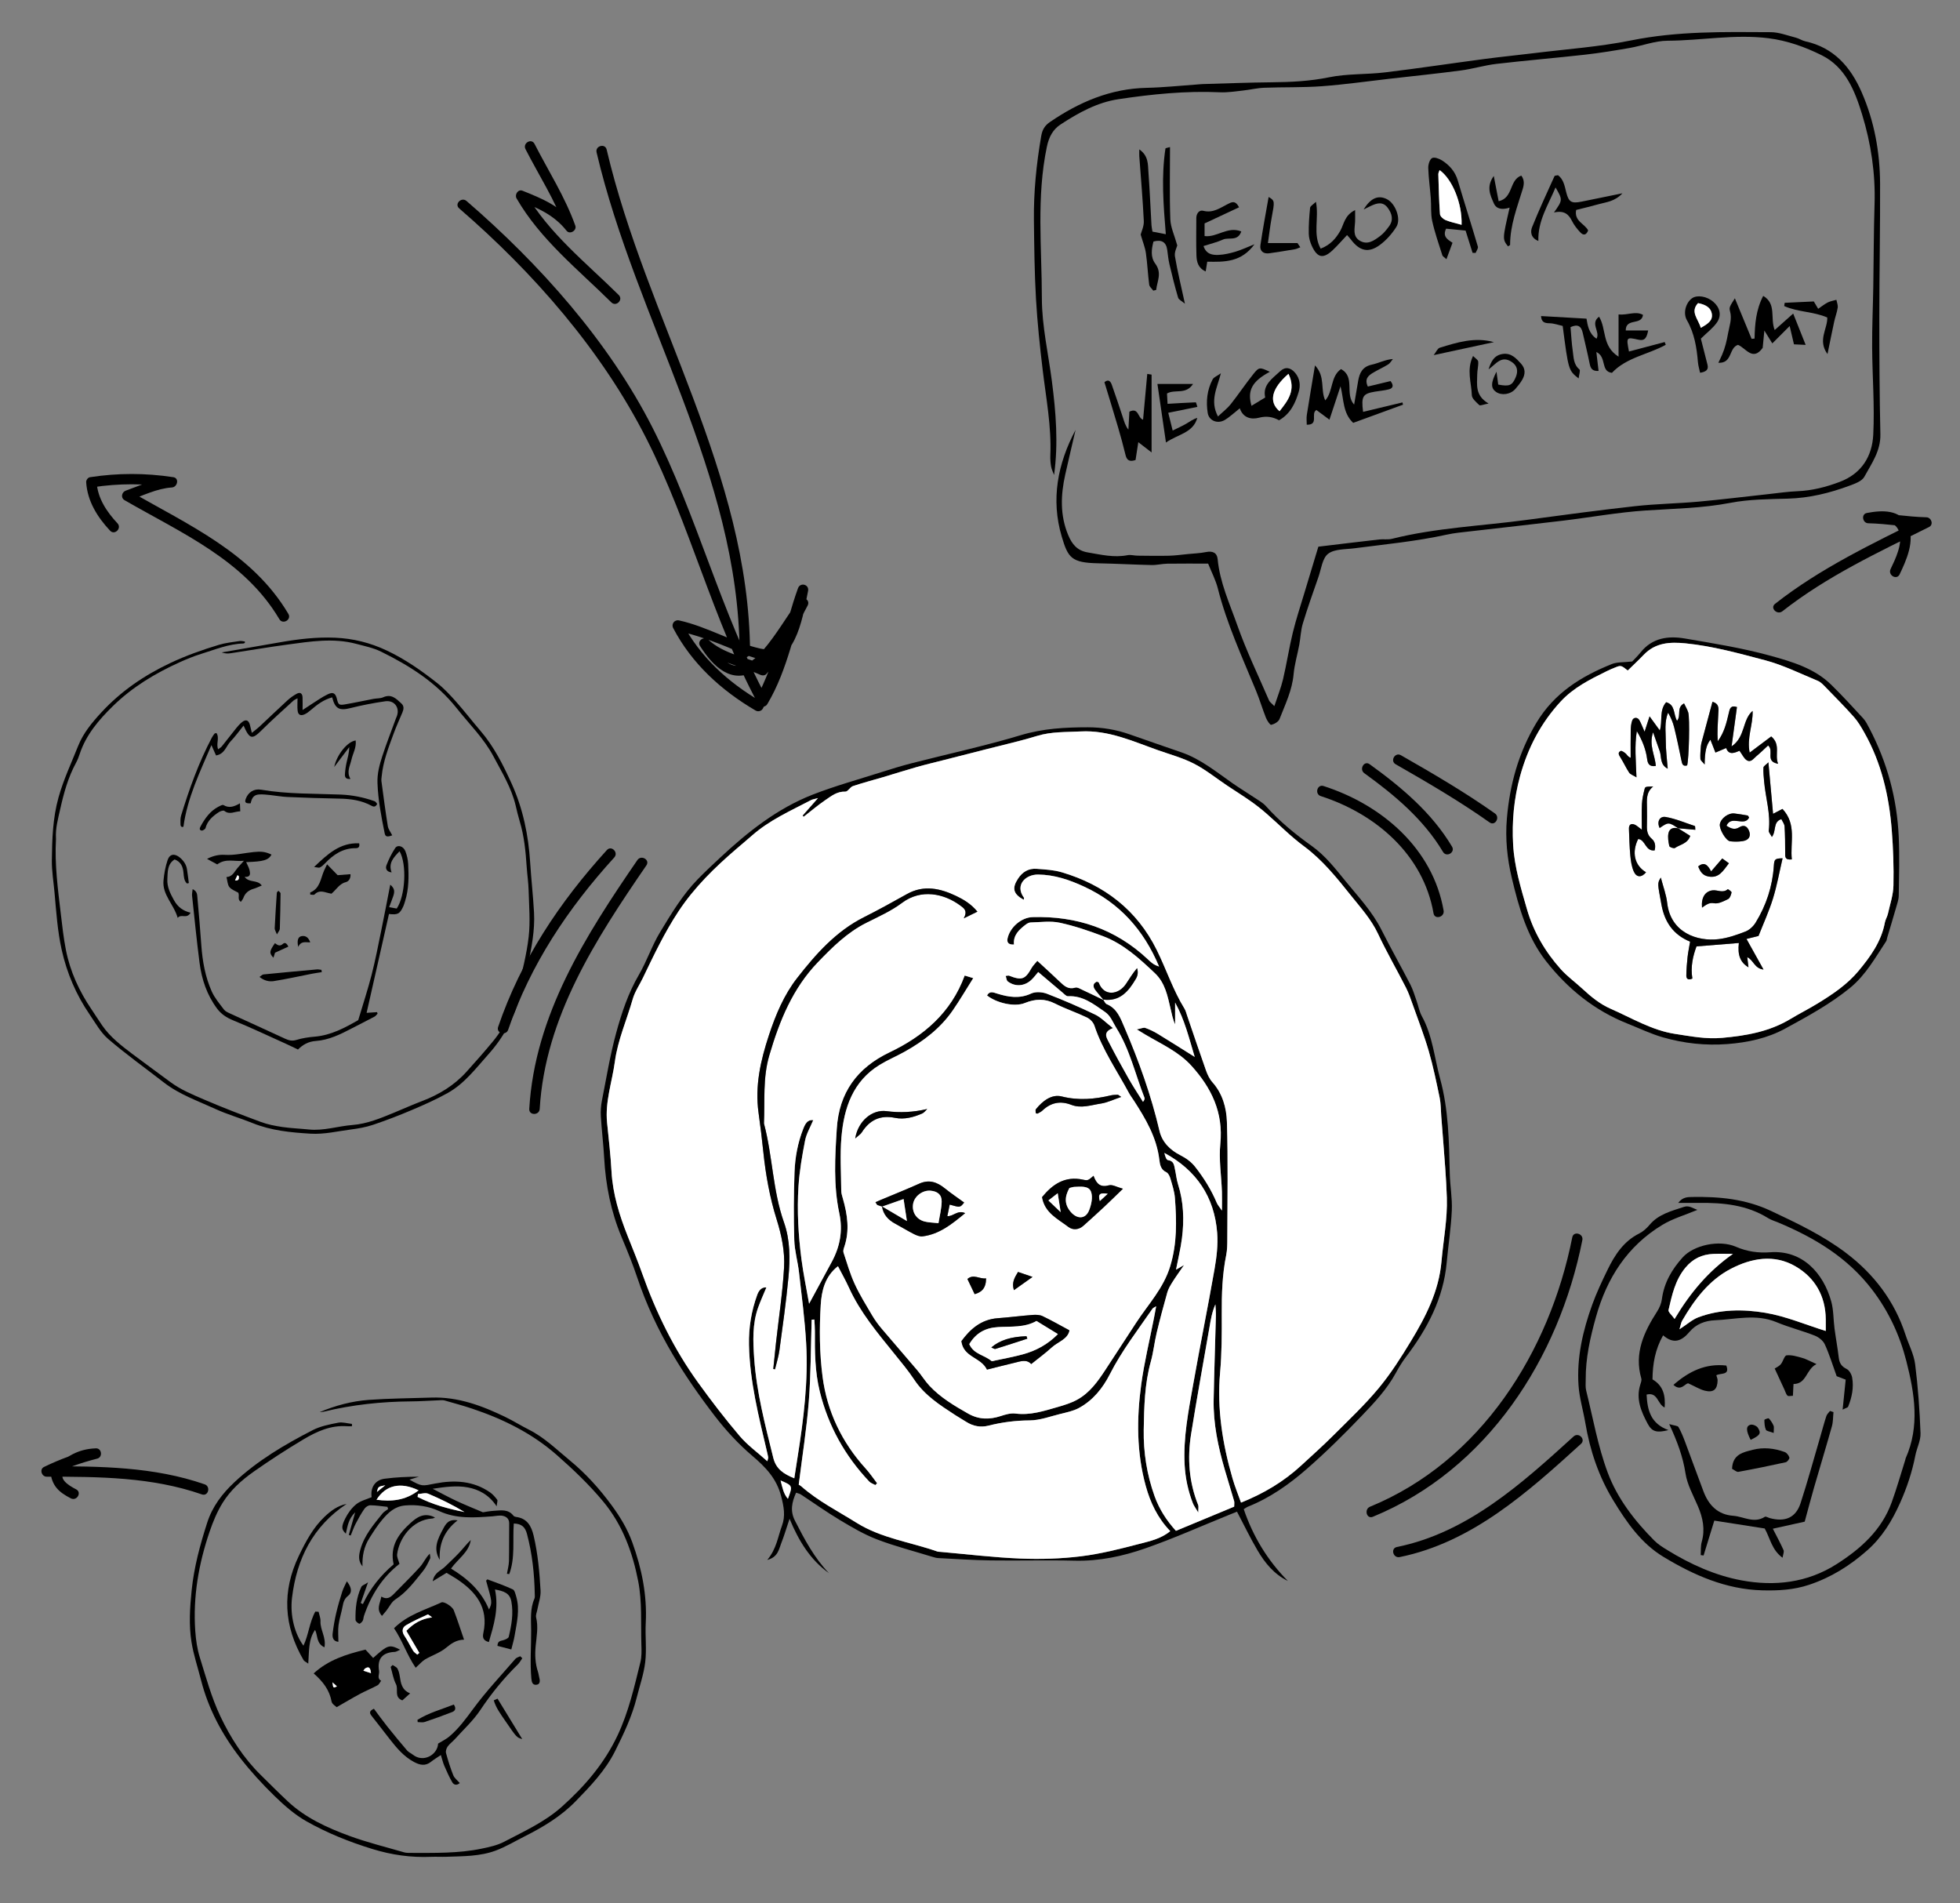 <?xml version="1.0" encoding="utf-8"?>
<!-- Generator: Adobe Illustrator 16.0.0, SVG Export Plug-In . SVG Version: 6.00 Build 0)  -->
<!DOCTYPE svg PUBLIC "-//W3C//DTD SVG 1.1//EN" "http://www.w3.org/Graphics/SVG/1.1/DTD/svg11.dtd">
<svg version="1.1" id="Layer_1" xmlns="http://www.w3.org/2000/svg" xmlns:xlink="http://www.w3.org/1999/xlink" x="0px" y="0px"
	 width="562.712px" height="546.339px" viewBox="0 0 562.712 546.339" enable-background="new 0 0 562.712 546.339"
	 xml:space="preserve">
<rect x="0" y="0" width="562.712" height="546.339" fill="#808080" stroke="none"/>
<g>
	<path fill-rule="evenodd" clip-rule="evenodd" d="M357.077,433.229c2.691,7.89,6.854,14.728,12.666,20.605
		c-3.925-1.913-6.555-5.124-8.675-8.719c-2.089-3.541-3.872-7.263-5.927-11.168c-0.723,0.29-1.512,0.601-2.298,0.919
		c-7.968,3.225-15.832,6.75-23.936,9.583c-6.509,2.277-13.275,3.735-20.324,3.564c-8.055-0.198-16.122,0.035-24.181-0.077
		c-5.021-0.069-10.037-0.42-15.055-0.67c-0.547-0.027-1.097-0.19-1.628-0.353c-5.325-1.635-10.743-3.025-15.934-5.01
		c-3.723-1.425-7.229-3.5-10.669-5.559c-3.826-2.289-7.463-4.893-11.196-7.339c-0.34-0.223-0.779-0.298-1.365-0.512
		c-1.218,2.759-1.768,5.218-0.323,8.048c2.742,5.367,5.534,10.663,9.766,15.059c-5.246-3.772-8.586-9.014-11.317-15.615
		c-0.957,2.849-1.56,4.932-2.357,6.938c-0.712,1.792-0.933,4.067-4.042,4.878c2.684-3.22,3.051-6.676,4.217-9.812
		c1.057-2.837,0.534-5.479-0.217-8.422c-1.31-5.126-4.451-8.381-8.292-11.645c-3.968-3.374-7.583-7.299-10.765-11.435
		c-4.347-5.648-8.454-11.536-12.084-17.665c-4.141-6.995-7.612-14.374-10.205-22.136c-1.307-3.914-2.877-7.746-4.475-11.553
		c-3.058-7.287-4.57-14.887-5.003-22.751c-0.218-3.979-0.716-7.943-0.957-11.923c-0.093-1.516,0.029-3.085,0.322-4.577
		c1.27-6.449,2.336-12.961,4.059-19.292c1.574-5.781,3.467-11.497,6.55-16.772c2.295-3.929,3.734-8.366,6.092-12.25
		c3.235-5.329,6.458-10.73,10.866-15.238c2.03-2.074,4.15-4.06,6.273-6.04c7.968-7.432,16.451-14.203,26.7-18.195
		c6.411-2.496,13.08-4.337,19.648-6.427c2.869-0.913,5.751-1.801,8.666-2.55c10.482-2.689,21.083-4.978,31.438-8.088
		c6.355-1.908,12.67-2.243,19.159-2.247c4.201-0.003,8.207,0.665,12.141,2.063c4.941,1.757,9.912,3.43,14.862,5.159
		c5.478,1.915,9.902,5.572,14.571,8.829c2.014,1.406,4.124,2.672,6.161,4.044c1.199,0.807,2.538,1.524,3.481,2.581
		c3.894,4.361,8.38,8.013,13.113,11.39c3.873,2.762,6.754,6.495,9.71,10.11c3.663,4.479,7.662,8.717,10.308,13.98
		c2.658,5.285,5.577,10.439,8.292,15.698c0.758,1.471,1.221,3.1,1.779,4.67c0.525,1.471,0.791,3.076,1.531,4.423
		c3.081,5.6,3.589,11.916,5.229,17.919c2.442,8.931,2.568,18.057,2.773,27.201c0.081,3.544,0.745,7.095,0.588,10.617
		c-0.223,4.995-1.008,9.96-1.465,14.947c-0.945,10.35-5.581,19.077-11.737,27.173c-1.078,1.417-2.01,2.962-2.861,4.531
		c-2.537,4.668-6.149,8.511-9.76,12.282c-5.089,5.315-10.335,10.519-15.883,15.347c-5.037,4.383-10.525,8.262-16.827,10.769
		C357.894,432.669,357.552,432.942,357.077,433.229z M316.749,286.956c0.321,0.441,0.548,1.105,0.978,1.284
		c3.006,1.259,3.956,4.022,5.096,6.679c4.141,9.649,7.676,19.5,10.069,29.743c0.765,3.27,3.144,5.5,5.894,6.906
		c1.774,0.908,3.203,1.931,4.374,3.425c2.485,3.171,4.599,6.568,6.169,10.295c0.252,0.599,0.727,1.105,1.487,2.225
		c0-2.342,0.048-3.905-0.01-5.464c-0.166-4.573-0.907-9.198-0.456-13.705c0.898-8.974-2.544-16.064-8.311-22.419
		c-3.68-4.055-8.646-6.224-13.232-8.948c-0.608-0.363-1.212-0.737-2.443-1.486c1.295-0.249,1.958-0.597,2.435-0.426
		c1.249,0.447,2.469,1.033,3.603,1.72c3.43,2.084,6.814,4.244,10.592,6.611c-1.663-5.496-2.842-10.56-5.622-15.603
		c0,2.462,0,4.36,0,6.259c-0.685-1.453-0.943-2.96-1.295-4.443c-0.872-3.688-1.549-7.443-4.511-10.246
		c-4.483-4.243-9.033-8.426-14.91-10.636c-4.05-1.524-8.187-2.948-12.404-3.85c-2.677-0.573-5.577-0.141-8.374-0.078
		c-0.494,0.01-1.041,0.335-1.456,0.656c-1.87,1.438-3.577,3.003-3.312,5.674c-1.514,0.107-2.12-0.545-1.837-1.793
		c0.735-3.238,4-5.985,7.193-6.074c12.615-0.351,23.751,3.349,33.049,12.088c0.826,0.775,1.651,1.627,3.25,2.093
		c-4.482-10.657-11.45-18.275-21.541-22.939c-4.178-1.933-8.465-3.402-13.176-3.456c-3.684-0.04-6.736,3.071-4.075,6.649
		c0.084,0.114-0.048,0.39-0.081,0.591c-3.029-1.668-3.412-3.338-1.615-6.073c1.299-1.977,3.058-2.983,5.341-2.812
		c2.436,0.182,4.944,0.313,7.263,1.003c12.14,3.608,21.508,10.788,27.196,22.243c2.77,5.579,4.697,11.564,7.994,16.905
		c0.345,0.558,0.5,1.239,0.716,1.872c1.805,5.272,3.568,10.559,5.436,15.808c0.434,1.222,1.022,2.49,1.871,3.442
		c2.914,3.269,4.024,7.368,4.151,11.384c0.351,11.174,0.135,22.367,0.112,33.551c-0.004,1.562-0.007,3.161-0.317,4.679
		c-1.141,5.61-1.306,11.263-1.275,16.965c0.028,5.583,0.015,11.191-0.478,16.745c-0.925,10.422,0.703,20.482,3.576,30.418
		c0.673,2.327,1.601,4.581,2.431,6.922c6.585-2.64,12.268-6.052,17.233-10.617c3.121-2.871,6.286-5.7,9.285-8.694
		c4.419-4.41,8.99-8.719,12.972-13.507c3.482-4.187,6.446-8.849,9.276-13.521c4.288-7.077,8.045-14.371,8.787-22.901
		c0.531-6.104,1.737-12.152,1.538-18.316c-0.09-2.787-0.25-5.57-0.448-8.352c-0.358-5.004-0.767-10.005-1.156-15.007
		c-0.138-1.778-0.103-3.594-0.461-5.327c-0.931-4.476-1.852-8.97-3.125-13.354c-1.304-4.491-3.006-8.867-4.573-13.279
		c-0.597-1.68-1.174-3.386-1.98-4.968c-2.638-5.17-5.556-10.207-8.02-15.454c-1.94-4.132-4.938-7.436-7.71-10.902
		c-4.105-5.134-8.207-10.27-13.604-14.257c-3.84-2.837-7.209-6.308-10.832-9.446c-1.43-1.24-2.928-2.414-4.479-3.5
		c-2.193-1.537-4.47-2.953-6.698-4.442c-3.155-2.108-6.138-4.543-9.488-6.266c-3.241-1.667-6.841-2.645-10.304-3.866
		c-7.223-2.548-14.232-5.823-22.232-5.399c-4.207,0.223-8.389,0.017-12.521,1.286c-4.677,1.435-9.468,2.503-14.211,3.722
		c-4.207,1.081-8.418,2.145-12.628,3.221c-2.59,0.66-5.192,1.274-7.763,2.004c-3.22,0.915-6.409,1.938-9.621,2.892
		c-2.883,0.855-5.799,1.607-8.648,2.565c-0.824,0.277-1.483,1.614-2.183,1.586c-2.363-0.094-4.015,1.254-5.725,2.416
		c-2.168,1.476-4.175,3.188-6.25,4.798c-0.102-0.111-0.203-0.224-0.307-0.335c1.35-1.531,2.698-3.062,4.427-5.026
		c-1.016,0.289-1.554,0.35-2.001,0.583c-5.823,3.053-11.883,5.709-16.895,10.123c-1.509,1.329-3.058,2.611-4.582,3.922
		c-6.195,5.332-11.999,10.971-16.561,17.879c-4.027,6.096-7.112,12.631-10.255,19.166c-0.968,2.013-2.294,3.917-2.896,6.029
		c-1.708,5.989-4.284,11.722-5.129,17.972c-0.791,5.829-2.844,11.49-2.233,17.508c0.472,4.642,1.011,9.285,1.266,13.94
		c0.359,6.569,2.295,12.699,4.695,18.738c1.397,3.51,2.836,7.006,4.098,10.565c3.97,11.19,9.142,21.771,16.099,31.405
		c3.779,5.232,7.718,10.369,11.896,15.285c2.258,2.655,5.171,4.752,7.958,7.255c0.157-0.687,0.272-0.912,0.241-1.116
		c-0.083-0.546-0.223-1.087-0.349-1.627c-2.372-10.105-4.94-20.16-5.164-30.647c-0.104-4.988,0.679-9.742,2.366-14.385
		c0.483-1.328,1.327-2.277,2.626-2.109c-0.804,1.945-1.662,3.809-2.353,5.732c-1.71,4.755-1.484,9.717-1.146,14.613
		c0.668,9.731,3.15,19.136,5.486,28.567c0.796,3.216,2.979,4.634,6.027,5.87c0.348-2.24,0.646-4.207,0.958-6.174
		c1.724-10.828,3.075-21.706,2.444-32.686c-0.391-6.785-1.288-13.542-2.055-20.301c-0.352-3.091-1.261-6.145-1.351-9.232
		c-0.194-6.484-0.166-12.985,0.068-19.469c0.153-4.229,0.921-8.417,2.484-12.413c0.583-1.488,1.236-2.742,2.898-2.551
		c-0.843,2.039-1.96,3.88-2.348,5.861c-0.85,4.35-1.612,8.753-1.894,13.166c-0.448,7.022-0.042,14.059,0.87,21.037
		c0.538,4.11,1.395,8.178,2.176,12.654c2.305-4.257,4.421-8.155,6.528-12.059c2.359-4.378,3.207-8.948,2.148-13.901
		c-1.718-8.042-1.239-16.176-0.726-24.303c0.654-10.35,5.827-17.459,15.141-21.908c9.76-4.66,17.637-11.329,21.577-22.048
		c0.722,0.218,1.374,0.416,2.46,0.745c-2.089,3.308-3.877,6.358-5.879,9.26c-3.562,5.168-8.442,8.87-13.865,11.89
		c-2.332,1.3-4.816,2.341-7.091,3.729c-7.726,4.716-10.272,12.365-11.003,20.72c-0.449,5.112-0.102,10.296-0.06,15.446
		c0.007,0.754,0.264,1.519,0.475,2.259c1.309,4.579,1.983,9.169,0.403,13.834c-0.175,0.513-0.388,1.149-0.235,1.614
		c1.001,3.039,1.889,6.144,3.22,9.04c1.441,3.13,3.278,6.083,5.035,9.06c0.789,1.337,1.723,2.607,2.725,3.793
		c3.381,4.004,6.84,7.941,10.227,11.939c1.218,1.438,2.207,3.083,3.491,4.455c3.169,3.381,7.117,5.714,11.109,7.981
		c3.027,1.718,6.1,1.753,9.341,0.689c1.352-0.445,2.87-0.889,4.231-0.713c4.258,0.55,8.168-0.743,12.115-1.877
		c1.907-0.548,3.851-1.147,5.579-2.092c3.631-1.983,5.972-5.294,8.182-8.676c2.929-4.484,5.854-8.97,8.784-13.454
		c3.45-5.283,7.843-9.848,9.774-16.231c1.98-6.544,1.846-12.992,1.339-19.562c-0.144-1.872-0.762-3.719-1.288-5.539
		c-0.197-0.685-0.608-1.573-1.17-1.837c-1.62-0.757-1.846-2.168-2.016-3.6c-0.759-6.387-3.921-11.724-7.308-16.971
		c-0.478-0.738-1.018-1.442-1.433-2.214c-3.427-6.376-7.601-12.364-9.912-19.328c-0.305-0.918-1.24-1.877-2.13-2.306
		c-3-1.445-6.19-2.5-9.155-4.004c-2.952-1.497-5.703-1.37-8.679-0.158c-2.932,1.192-8.068,0.032-10.845-2.171
		c0.745-1.389,1.82-0.87,2.894-0.538c3.25,1.008,6.418,1.548,9.774-0.019c1.251-0.584,3.188-0.455,4.537,0.064
		c4.678,1.799,9.291,3.795,13.809,5.968c1.721,0.827,3.117,2.331,5.14,3.898c-2.938,1.116-1.89,2.666-1.217,3.975
		c1.834,3.558,3.755,7.073,5.734,10.553c1.286,2.262,2.731,4.431,4.104,6.641c0.458-0.582,0.519-0.93,0.408-1.212
		c-2.633-6.716-4.202-13.856-8.099-20.069c-0.995-1.586-1.554-3.39-3.252-4.552c-3.243-2.22-6.3-4.714-10.593-4.486
		c-0.515,0.027-1.102-0.662-1.603-1.079c-2.297-1.921-4.574-3.862-6.945-5.869c-0.7,0.807-1.288,1.628-2.016,2.295
		c-1.977,1.814-4.639,1.983-6.734,0.393c-0.357-0.272-0.385-0.982-0.592-1.572c0.558-0.048,0.798-0.142,0.974-0.072
		c3.653,1.43,4.611,1.085,6.449-2.182c0.405-0.721,1.04-1.312,1.664-2.079c2.34,2.168,4.459,4.082,6.519,6.059
		c1.243,1.192,2.411,2.232,4.389,1.628c0.591-0.182,1.451,0.376,2.142,0.696c2.007,0.927,3.992,1.907,5.985,2.865L316.749,286.956z
		 M229.315,426.195c0.117,0.073,0.435,0.215,0.685,0.435c4.809,4.249,10.507,7.126,15.9,10.497
		c7.156,4.472,15.43,5.524,23.155,8.235c0.31,0.11,0.663,0.1,0.998,0.129c7.636,0.668,15.262,1.604,22.912,1.913
		c5.776,0.235,11.634,0.056,17.367-0.648c5.609-0.687,11.153-2.096,16.638-3.528c3.042-0.796,6.271-1.441,9.009-3.692
		c-3.609-3.747-5.696-8.148-7.016-12.912c-2.668-9.631-2.649-19.443-1.313-29.226c0.874-6.395,2.416-12.697,3.657-19.042
		c0.203-1.043,0.392-2.09,0.631-3.38c-0.528,0.342-0.89,0.456-1.059,0.703c-4.233,6.158-8.818,12.076-12.229,18.791
		c-2.038,4.011-4.856,7.529-8.9,9.717c-1.627,0.879-3.55,1.259-5.375,1.713c-2.904,0.723-5.838,1.827-8.766,1.846
		c-4.045,0.026-7.937,0.521-11.82,1.504c-2.264,0.573-4.401,0.165-6.38-1.087c-1.035-0.655-2.104-1.257-3.13-1.926
		c-4.399-2.863-8.815-5.671-11.818-10.204c-1.716-2.591-3.735-4.99-5.691-7.416c-4.838-5.992-9.814-11.875-13.038-18.982
		c-0.948-2.089-2.091-4.091-3.153-6.147c-3.761,2.896-4.706,7.156-4.944,11.071c-0.418,6.874-0.362,13.889,0.533,20.707
		c1.304,9.924,5.524,18.77,12.339,26.264c1.204,1.322,2.205,2.829,3.3,4.25c-0.161,0.176-0.324,0.353-0.486,0.527
		c-0.592-0.329-1.314-0.537-1.758-1.006c-6.973-7.364-11.75-15.925-14.197-25.812c-1.414-5.719-1.449-11.505-1.411-17.32
		c0.008-1.125-0.101-2.253-0.155-3.379c-0.258,0.015-0.516,0.031-0.772,0.048c-0.25,7.834-0.217,15.692-0.828,23.5
		C231.582,410.212,230.329,418.037,229.315,426.195z M339.949,363.134c-1.381,2.013-2.421,3.434-3.354,4.922
		c-0.583,0.93-1.169,1.914-1.466,2.956c-1.093,3.865-2.129,7.747-3.063,11.652c-0.647,2.704-0.918,5.506-1.664,8.177
		c-1.793,6.423-1.931,13.067-2.042,19.589c-0.108,6.401,0.896,12.876,3.109,19.044c1.338,3.725,3.394,6.946,6.135,9.974
		c5.67-2.355,11.215-4.659,16.724-6.947c0-0.74,0.099-1.205-0.017-1.606c-0.871-3.002-1.805-5.986-2.679-8.988
		c-1.909-6.566-3.326-13.226-3.198-20.105c0.152-8.038,0.441-16.075,0.645-24.114c0.027-1.083-0.092-2.17-0.143-3.256
		c-0.972,2.208-1.326,4.392-1.702,6.572c-1.766,10.217-3.644,20.417-5.273,30.657c-1.103,6.927-0.627,13.781,2.031,20.382
		c0.158,0.394,0.021,0.907,0.021,2.142c-0.789-1.338-1.272-1.954-1.542-2.651c-1.383-3.563-2.163-7.236-2.37-11.081
		c-0.416-7.792,1.101-15.365,2.44-22.948c1.958-11.092,4.213-22.131,6.153-33.224c0.594-3.392,1.013-6.921,0.756-10.331
		c-0.78-10.334-5.942-18.017-15.155-22.987c0.175,0.813,0.53,1.991,1.03,2.058c1.72,0.229,1.745,1.481,2.002,2.634
		c0.317,1.415,0.434,2.889,0.872,4.262c1.628,5.097,1.799,10.301,1.137,15.535c-0.374,2.943-1.09,5.844-1.702,9.023
		C338.32,364.078,338.813,363.793,339.949,363.134z M224.101,424.991c0.55,2.106,0.843,3.808,2.106,5.262
		C227.602,426.483,227.602,426.483,224.101,424.991z"/>
	<path fill-rule="evenodd" clip-rule="evenodd" fill="#FFFFFF" d="M316.852,287.068c-1.994-0.958-3.978-1.938-5.985-2.865
		c-0.691-0.319-1.551-0.878-2.142-0.696c-1.978,0.604-3.146-0.436-4.389-1.628c-2.06-1.978-4.179-3.891-6.519-6.059
		c-0.624,0.767-1.259,1.358-1.664,2.079c-1.838,3.268-2.795,3.612-6.449,2.182c-0.176-0.07-0.416,0.024-0.974,0.072
		c0.208,0.59,0.235,1.3,0.592,1.572c2.095,1.59,4.757,1.421,6.734-0.393c0.729-0.667,1.316-1.488,2.016-2.295
		c2.371,2.006,4.648,3.948,6.945,5.869c0.501,0.417,1.088,1.106,1.603,1.079c4.293-0.228,7.35,2.267,10.593,4.486
		c1.698,1.162,2.258,2.965,3.252,4.552c3.897,6.213,5.466,13.354,8.099,20.069c0.11,0.282,0.05,0.63-0.408,1.212
		c-1.373-2.209-2.818-4.379-4.104-6.641c-1.979-3.479-3.9-6.995-5.734-10.553c-0.673-1.309-1.721-2.859,1.217-3.975
		c-2.023-1.567-3.419-3.071-5.14-3.898c-4.518-2.173-9.131-4.169-13.809-5.968c-1.349-0.519-3.285-0.648-4.537-0.064
		c-3.355,1.567-6.523,1.027-9.774,0.019c-1.074-0.333-2.149-0.852-2.894,0.538c2.776,2.203,7.913,3.364,10.845,2.171
		c2.976-1.212,5.727-1.339,8.679,0.158c2.965,1.504,6.156,2.559,9.155,4.004c0.89,0.428,1.825,1.387,2.13,2.306
		c2.311,6.964,6.485,12.951,9.912,19.328c0.415,0.772,0.955,1.477,1.433,2.214c3.387,5.248,6.549,10.584,7.308,16.971
		c0.169,1.432,0.396,2.842,2.016,3.6c0.562,0.264,0.973,1.152,1.17,1.837c0.526,1.82,1.144,3.667,1.288,5.539
		c0.507,6.569,0.641,13.017-1.339,19.562c-1.931,6.384-6.324,10.949-9.774,16.231c-2.93,4.484-5.855,8.969-8.784,13.454
		c-2.21,3.382-4.551,6.693-8.182,8.676c-1.728,0.945-3.671,1.543-5.579,2.092c-3.947,1.135-7.857,2.428-12.115,1.877
		c-1.362-0.176-2.879,0.268-4.231,0.713c-3.241,1.064-6.314,1.029-9.341-0.689c-3.993-2.267-7.94-4.6-11.109-7.981
		c-1.284-1.372-2.272-3.017-3.491-4.455c-3.387-3.998-6.846-7.935-10.227-11.939c-1.002-1.187-1.936-2.456-2.725-3.793
		c-1.757-2.977-3.594-5.93-5.035-9.06c-1.332-2.896-2.219-6-3.22-9.04c-0.153-0.465,0.06-1.101,0.235-1.614
		c1.58-4.666,0.905-9.255-0.403-13.834c-0.211-0.74-0.468-1.504-0.475-2.259c-0.042-5.15-0.389-10.334,0.06-15.446
		c0.73-8.355,3.277-16.004,11.003-20.72c2.275-1.388,4.759-2.429,7.091-3.729c5.423-3.02,10.303-6.722,13.865-11.89
		c2.001-2.902,3.79-5.953,5.879-9.26c-1.086-0.329-1.739-0.526-2.46-0.745c-3.939,10.719-11.816,17.388-21.577,22.048
		c-9.314,4.449-14.487,11.558-15.141,21.908c-0.514,8.126-0.992,16.261,0.726,24.303c1.059,4.954,0.211,9.523-2.148,13.901
		c-2.107,3.904-4.224,7.802-6.528,12.059c-0.781-4.476-1.638-8.544-2.176-12.654c-0.913-6.979-1.318-14.015-0.87-21.037
		c0.281-4.413,1.043-8.816,1.894-13.166c0.387-1.981,1.504-3.822,2.348-5.861c-1.662-0.191-2.316,1.062-2.898,2.551
		c-1.563,3.996-2.331,8.184-2.484,12.413c-0.234,6.483-0.262,12.984-0.068,19.469c0.09,3.087,1,6.141,1.351,9.232
		c0.767,6.759,1.665,13.517,2.055,20.301c0.631,10.979-0.721,21.858-2.444,32.686c-0.312,1.967-0.61,3.934-0.958,6.174
		c-3.048-1.236-5.231-2.654-6.027-5.87c-2.335-9.432-4.817-18.836-5.486-28.567c-0.338-4.896-0.564-9.858,1.146-14.613
		c0.691-1.924,1.549-3.788,2.353-5.732c-1.299-0.168-2.143,0.782-2.626,2.109c-1.687,4.643-2.47,9.397-2.366,14.385
		c0.224,10.487,2.792,20.542,5.164,30.647c0.126,0.54,0.267,1.081,0.349,1.627c0.031,0.204-0.084,0.429-0.241,1.116
		c-2.787-2.502-5.7-4.6-7.958-7.255c-4.178-4.916-8.117-10.053-11.896-15.285c-6.957-9.634-12.129-20.215-16.099-31.405
		c-1.262-3.559-2.701-7.055-4.098-10.565c-2.4-6.039-4.336-12.168-4.695-18.738c-0.254-4.656-0.793-9.298-1.266-13.94
		c-0.611-6.019,1.442-11.679,2.233-17.508c0.846-6.25,3.422-11.983,5.129-17.972c0.602-2.113,1.928-4.017,2.896-6.029
		c3.143-6.535,6.228-13.07,10.255-19.166c4.562-6.908,10.366-12.548,16.561-17.879c1.524-1.312,3.073-2.593,4.582-3.922
		c5.011-4.413,11.072-7.07,16.895-10.123c0.447-0.233,0.985-0.293,2.001-0.583c-1.729,1.964-3.078,3.495-4.427,5.026
		c0.104,0.111,0.205,0.224,0.307,0.335c2.075-1.61,4.082-3.323,6.25-4.798c1.71-1.162,3.361-2.51,5.725-2.416
		c0.7,0.028,1.359-1.309,2.183-1.586c2.849-0.958,5.765-1.71,8.648-2.565c3.211-0.954,6.4-1.977,9.621-2.892
		c2.571-0.73,5.173-1.344,7.763-2.004c4.21-1.076,8.421-2.14,12.628-3.221c4.743-1.219,9.535-2.287,14.211-3.722
		c4.132-1.269,8.314-1.063,12.521-1.286c8-0.424,15.009,2.851,22.232,5.399c3.463,1.221,7.063,2.198,10.304,3.866
		c3.351,1.723,6.333,4.158,9.488,6.266c2.228,1.489,4.505,2.905,6.698,4.442c1.55,1.086,3.048,2.26,4.479,3.5
		c3.623,3.139,6.992,6.609,10.832,9.446c5.397,3.987,9.5,9.124,13.604,14.257c2.772,3.466,5.77,6.77,7.71,10.902
		c2.464,5.248,5.382,10.284,8.02,15.454c0.806,1.582,1.383,3.289,1.98,4.968c1.566,4.412,3.269,8.789,4.573,13.279
		c1.273,4.385,2.194,8.879,3.125,13.354c0.358,1.733,0.323,3.549,0.461,5.327c0.389,5.002,0.798,10.003,1.156,15.007
		c0.198,2.781,0.357,5.565,0.448,8.352c0.199,6.164-1.007,12.212-1.538,18.316c-0.741,8.531-4.499,15.824-8.787,22.901
		c-2.83,4.671-5.794,9.334-9.276,13.521c-3.982,4.788-8.553,9.097-12.972,13.507c-3,2.995-6.165,5.823-9.285,8.694
		c-4.965,4.565-10.648,7.978-17.233,10.617c-0.83-2.341-1.757-4.595-2.431-6.922c-2.874-9.936-4.501-19.996-3.576-30.418
		c0.493-5.554,0.506-11.163,0.478-16.745c-0.031-5.702,0.135-11.354,1.275-16.965c0.31-1.519,0.313-3.117,0.317-4.679
		c0.023-11.184,0.239-22.377-0.112-33.551c-0.127-4.016-1.237-8.116-4.151-11.384c-0.849-0.952-1.438-2.221-1.871-3.442
		c-1.867-5.25-3.63-10.536-5.436-15.808c-0.217-0.633-0.371-1.314-0.716-1.872c-3.297-5.341-5.224-11.326-7.994-16.905
		c-5.688-11.456-15.056-18.635-27.196-22.243c-2.319-0.689-4.827-0.821-7.263-1.003c-2.284-0.17-4.042,0.835-5.341,2.812
		c-1.797,2.735-1.414,4.405,1.616,6.073c0.032-0.201,0.165-0.477,0.081-0.591c-2.661-3.578,0.392-6.689,4.075-6.649
		c4.711,0.054,8.998,1.523,13.176,3.456c10.091,4.664,17.058,12.282,21.541,22.939c-1.599-0.466-2.424-1.318-3.25-2.093
		c-9.298-8.739-20.435-12.438-33.049-12.088c-3.193,0.089-6.458,2.836-7.193,6.074c-0.283,1.248,0.323,1.9,1.837,1.793
		c-0.264-2.67,1.442-4.235,3.312-5.674c0.416-0.321,0.962-0.646,1.456-0.656c2.797-0.063,5.697-0.496,8.374,0.078
		c4.217,0.902,8.354,2.325,12.404,3.85c5.877,2.209,10.427,6.393,14.91,10.636c2.962,2.802,3.639,6.558,4.511,10.246
		c0.352,1.483,0.61,2.99,1.295,4.443c0-1.898,0-3.796,0-6.259c2.78,5.042,3.959,10.107,5.622,15.603
		c-3.778-2.367-7.163-4.526-10.592-6.611c-1.134-0.687-2.354-1.273-3.603-1.72c-0.476-0.171-1.139,0.177-2.435,0.426
		c1.231,0.749,1.835,1.123,2.443,1.486c4.586,2.724,9.552,4.893,13.232,8.948c5.767,6.355,9.208,13.446,8.311,22.419
		c-0.452,4.507,0.29,9.132,0.456,13.705c0.058,1.559,0.01,3.122,0.01,5.464c-0.76-1.12-1.235-1.626-1.487-2.225
		c-1.571-3.728-3.685-7.124-6.169-10.295c-1.171-1.494-2.6-2.518-4.374-3.425c-2.75-1.407-5.128-3.636-5.894-6.906
		c-2.394-10.244-5.929-20.094-10.069-29.743c-1.14-2.657-2.09-5.419-5.096-6.679c-0.43-0.179-0.657-0.843-0.981-1.288
		c4.8,0.608,7.27-2.399,9.379-6.011c0.56-0.958,0.651-1.911,0.328-3.021c-1.246,1.451-2.182,3.035-3.208,4.56
		c-2.099,3.118-6.305,3.66-7.806-0.391c-0.049-0.132-0.364-0.167-0.571-0.252c-1.319,0.666-0.962,1.587-0.303,2.464
		C315.283,285.257,316.085,286.148,316.852,287.068z M253.208,346.284c0.363,2.383,1.802,3.924,3.86,5.023
		c1.768,0.944,3.471,2.014,5.258,2.917c0.775,0.392,1.728,0.793,2.537,0.692c4.827-0.607,8.398-3.493,12.23-6.671
		c-2.209-0.987-3.405,0.998-5.109,0.861c0.244-1.209,0.456-2.253,0.668-3.307c3.006,0.86,3.006,0.86,4.152-0.597
		c-1.847-1.348-3.756-2.624-5.533-4.062c-2.246-1.819-4.538-2.626-7.375-1.349c-3.636,1.636-7.348,3.109-11.027,4.655
		c-0.512,0.215-1.018,0.444-1.525,0.667c0.169,0.26,0.338,0.518,0.507,0.776c0.473,0.158,0.944,0.315,1.417,0.474L253.208,346.284z
		 M222.007,392.983c0.165,0.028,0.33,0.059,0.496,0.087c0.433-1.813,1.019-3.608,1.268-5.446c0.938-6.957,1.93-13.912,2.587-20.898
		c0.5-5.304,0.519-10.744-1.271-15.804c-3.267-9.233-3.258-19.075-5.758-28.428c0.3-6.528-0.378-13,1.545-19.561
		c2.911-9.915,6.655-19.175,13.909-26.718c4.181-4.35,8.448-8.58,13.952-11.337c3.489-1.75,7.132-3.37,10.225-5.69
		c5.489-4.123,12.08-2.688,16.723,0.742c1.075,0.794,2.192,1.501,1.015,3.697c1.676-0.823,2.618-1.285,3.919-1.925
		c-1.837-2.245-4.021-3.51-6.109-4.506c-4.513-2.156-9.253-3.261-14.084-0.562c-4.094,2.287-8.199,4.563-12.386,6.666
		c-8.026,4.03-13.795,10.566-19.157,17.433c-3.791,4.855-6.182,10.555-8.117,16.425c-2.392,7.266-4.069,14.587-2.978,22.312
		c0.53,3.749,0.98,7.511,1.374,11.278c0.685,6.56,1.847,13.025,3.821,19.32c1.411,4.508,2.385,9.164,2.122,13.807
		c-0.408,7.216-1.515,14.393-2.312,21.589C222.51,387.969,222.267,390.477,222.007,392.983z M307.02,381.885
		c-2.728-1.461-5.173-2.873-7.716-4.08c-0.83-0.393-1.921-0.41-2.873-0.337c-3.326,0.255-6.637,0.693-9.964,0.935
		c-4.898,0.356-8.008,3.268-10.445,6.585c0.604,4.693,5.627,4.549,7.342,8.171c2.604-0.647,5.278-1.337,7.965-1.977
		c1.68-0.4,3.397-1.065,4.73,0.381c2.095-1.689,4.073-3.127,5.863-4.768C303.717,385.149,306.55,384.442,307.02,381.885z
		 M313.952,337.525c-1.528,1.299-1.559,1.437-3.028,1.116c-5.196-1.13-8.746,1.34-11.752,5.008c0.756,4.529,4.526,6.238,7.534,8.539
		c1.307,1,2.998,0.875,4.348-0.33c1.995-1.782,3.978-3.578,5.932-5.404c1.671-1.56,3.296-3.169,5.411-5.209
		c-1.765-0.475-3.03-1.261-4.003-0.99C315.974,340.926,314.809,339.916,313.952,337.525z M321.903,314.888
		c-0.797-0.524-0.889-0.636-0.972-0.63c-0.659,0.042-1.336,0.027-1.971,0.177c-4.695,1.113-9.288,1.538-14.151,0.316
		c-2.896-0.728-5.502,1.306-7.407,3.672c-0.197,0.245-0.026,0.787-0.026,1.147c0.303,0.065,0.438,0.139,0.508,0.099
		c0.467-0.268,0.985-0.491,1.367-0.854c2.429-2.312,5.167-2.873,8.309-1.658c2.881,1.114,5.731,0.053,8.548-0.373
		C317.899,316.514,319.603,315.665,321.903,314.888z M245.525,326.8c0.977-0.881,1.562-1.221,1.883-1.727
		c2.258-3.565,5.295-5.042,9.566-4.178c2.666,0.541,5.311-0.178,7.792-1.256c0.56-0.245,0.965-0.848,1.443-1.286
		c-4.009,0.941-7.822,1.126-11.709,0.612C250.467,318.431,246.369,321.709,245.525,326.8z M283.109,366.97
		c-1.933,0.255-3.594-1.358-5.368,0.18c0.712,1.491,1.361,2.851,2.083,4.359C281.717,370.953,283.076,369.952,283.109,366.97z
		 M291.097,370.352c1.853-1.316,3.341-2.372,5.347-3.796c-1.752-0.599-2.928-1-4.174-1.427
		C291.229,366.845,290.413,368.216,291.097,370.352z"/>
	<path fill-rule="evenodd" clip-rule="evenodd" fill="#FFFFFF" d="M229.315,426.195c1.014-8.159,2.267-15.983,2.883-23.858
		c0.611-7.808,0.578-15.665,0.828-23.5c0.256-0.017,0.514-0.033,0.772-0.048c0.054,1.126,0.163,2.253,0.155,3.379
		c-0.038,5.814-0.002,11.601,1.411,17.32c2.448,9.887,7.224,18.447,14.197,25.812c0.444,0.47,1.166,0.677,1.758,1.006
		c0.162-0.175,0.325-0.351,0.486-0.527c-1.095-1.421-2.096-2.928-3.3-4.25c-6.815-7.495-11.035-16.34-12.339-26.264
		c-0.895-6.818-0.951-13.833-0.533-20.707c0.238-3.915,1.183-8.175,4.944-11.071c1.062,2.056,2.205,4.059,3.153,6.147
		c3.224,7.107,8.2,12.99,13.038,18.982c1.957,2.425,3.975,4.824,5.691,7.416c3.003,4.533,7.418,7.341,11.818,10.204
		c1.026,0.668,2.096,1.271,3.13,1.926c1.979,1.252,4.116,1.66,6.38,1.087c3.883-0.984,7.775-1.478,11.82-1.504
		c2.928-0.019,5.862-1.123,8.766-1.846c1.826-0.455,3.749-0.834,5.375-1.713c4.043-2.188,6.862-5.707,8.9-9.717
		c3.412-6.714,7.997-12.632,12.229-18.791c0.169-0.247,0.531-0.361,1.059-0.703c-0.24,1.29-0.428,2.336-0.631,3.38
		c-1.241,6.345-2.783,12.647-3.657,19.042c-1.335,9.782-1.354,19.595,1.313,29.226c1.319,4.764,3.406,9.166,7.016,12.912
		c-2.739,2.251-5.967,2.896-9.009,3.692c-5.485,1.433-11.029,2.841-16.638,3.528c-5.733,0.704-11.591,0.883-17.367,0.648
		c-7.65-0.309-15.276-1.244-22.912-1.913c-0.334-0.029-0.688-0.019-0.998-0.129c-7.725-2.711-16-3.763-23.155-8.235
		c-5.393-3.371-11.092-6.248-15.9-10.497C229.75,426.41,229.432,426.268,229.315,426.195z"/>
	<path fill-rule="evenodd" clip-rule="evenodd" fill="#FFFFFF" d="M339.949,363.134c-1.136,0.659-1.629,0.944-2.313,1.341
		c0.611-3.179,1.328-6.08,1.702-9.023c0.662-5.234,0.492-10.438-1.137-15.535c-0.438-1.374-0.555-2.848-0.872-4.262
		c-0.257-1.153-0.282-2.405-2.002-2.634c-0.5-0.067-0.855-1.244-1.03-2.058c9.212,4.97,14.375,12.653,15.155,22.987
		c0.256,3.409-0.163,6.939-0.756,10.331c-1.94,11.093-4.195,22.132-6.153,33.224c-1.339,7.583-2.855,15.156-2.44,22.948
		c0.207,3.845,0.987,7.518,2.37,11.081c0.27,0.697,0.753,1.313,1.542,2.651c0-1.235,0.137-1.748-0.021-2.142
		c-2.658-6.601-3.133-13.455-2.031-20.382c1.63-10.24,3.508-20.44,5.273-30.657c0.376-2.18,0.73-4.364,1.702-6.572
		c0.051,1.086,0.17,2.172,0.143,3.256c-0.203,8.039-0.493,16.076-0.645,24.114c-0.128,6.879,1.289,13.539,3.198,20.105
		c0.874,3.002,1.808,5.986,2.679,8.988c0.116,0.401,0.017,0.866,0.017,1.606c-5.509,2.289-11.054,4.592-16.724,6.947
		c-2.741-3.028-4.797-6.249-6.135-9.974c-2.213-6.167-3.217-12.643-3.109-19.044c0.111-6.521,0.249-13.166,2.042-19.589
		c0.745-2.671,1.017-5.474,1.664-8.177c0.935-3.905,1.97-7.787,3.063-11.652c0.296-1.042,0.883-2.026,1.466-2.956
		C337.528,366.567,338.568,365.146,339.949,363.134z"/>
	<path fill-rule="evenodd" clip-rule="evenodd" fill="#FFFFFF" d="M224.101,424.991c3.501,1.493,3.501,1.493,2.106,5.262
		C224.944,428.799,224.65,427.097,224.101,424.991z"/>
	<path fill-rule="evenodd" clip-rule="evenodd" d="M222.007,392.983c0.26-2.507,0.502-5.015,0.781-7.519
		c0.798-7.196,1.905-14.373,2.312-21.589c0.264-4.644-0.71-9.299-2.122-13.807c-1.974-6.295-3.136-12.76-3.821-19.32
		c-0.394-3.767-0.843-7.529-1.374-11.278c-1.091-7.725,0.586-15.047,2.978-22.312c1.935-5.87,4.326-11.569,8.117-16.425
		c5.362-6.867,11.13-13.403,19.157-17.433c4.187-2.103,8.292-4.379,12.386-6.666c4.831-2.699,9.571-1.594,14.084,0.562
		c2.088,0.996,4.272,2.262,6.109,4.506c-1.302,0.64-2.244,1.103-3.919,1.925c1.178-2.196,0.06-2.903-1.015-3.697
		c-4.643-3.43-11.234-4.865-16.723-0.742c-3.092,2.321-6.735,3.941-10.225,5.69c-5.504,2.758-9.771,6.988-13.952,11.337
		c-7.253,7.543-10.998,16.803-13.909,26.718c-1.924,6.56-1.246,13.032-1.545,19.561c2.5,9.353,2.491,19.195,5.758,28.428
		c1.79,5.06,1.771,10.5,1.271,15.804c-0.657,6.986-1.648,13.941-2.587,20.898c-0.249,1.838-0.835,3.633-1.268,5.446
		C222.337,393.042,222.172,393.012,222.007,392.983z"/>
	<path fill-rule="evenodd" clip-rule="evenodd" d="M253.269,346.362c-0.473-0.158-0.944-0.316-1.417-0.474
		c-0.169-0.259-0.338-0.517-0.507-0.776c0.507-0.223,1.014-0.451,1.525-0.667c3.679-1.546,7.391-3.019,11.027-4.655
		c2.837-1.277,5.13-0.47,7.375,1.349c1.777,1.438,3.686,2.714,5.533,4.062c-1.146,1.457-1.146,1.457-4.152,0.597
		c-0.213,1.054-0.424,2.098-0.668,3.307c1.704,0.137,2.9-1.848,5.109-0.861c-3.832,3.178-7.403,6.064-12.23,6.671
		c-0.809,0.101-1.762-0.301-2.537-0.692c-1.787-0.902-3.49-1.972-5.258-2.917c-2.058-1.099-3.497-2.64-3.85-5.011
		c2.217,1.313,4.424,2.612,7.155,4.218c-0.379-2.497-0.662-4.358-0.958-6.31C257.205,344.98,255.237,345.672,253.269,346.362z
		 M269.436,351.128c0.339-2.14,0.879-4.169,0.917-6.208c0.038-1.963-1.195-2.936-3.175-3.114c-2.294-0.209-4.653,1.561-5.027,3.773
		c-0.394,2.339,0.901,4.445,3.287,5.067C266.584,350.945,267.81,350.943,269.436,351.128z"/>
	<path fill-rule="evenodd" clip-rule="evenodd" d="M307.02,381.885c-0.47,2.557-3.303,3.264-5.097,4.911
		c-1.791,1.641-3.768,3.078-5.863,4.768c-1.333-1.447-3.051-0.781-4.73-0.381c-2.687,0.64-5.362,1.33-7.965,1.977
		c-1.714-3.622-6.738-3.478-7.342-8.171c2.437-3.317,5.547-6.229,10.445-6.585c3.327-0.242,6.639-0.68,9.964-0.935
		c0.952-0.072,2.043-0.056,2.873,0.337C301.846,379.013,304.292,380.424,307.02,381.885z M278.275,385.854
		c1.298,2.939,4.387,3.122,6.349,4.824c0.166,0.142,0.628-0.026,0.942-0.094c2.7-0.585,5.428-1.075,8.089-1.803
		c3.759-1.026,7.119-2.819,10.073-5.812c-2.157-1.32-4.108-2.514-6.158-3.769c-3.404,1.94-7.261,1.54-10.992,1.753
		C282.957,381.158,280.22,382.591,278.275,385.854z"/>
	<path fill-rule="evenodd" clip-rule="evenodd" d="M313.952,337.525c0.857,2.391,2.022,3.4,4.442,2.729
		c0.973-0.271,2.238,0.516,4.003,0.99c-2.115,2.04-3.74,3.649-5.411,5.209c-1.954,1.826-3.937,3.622-5.932,5.404
		c-1.351,1.205-3.042,1.331-4.348,0.33c-3.007-2.301-6.778-4.009-7.534-8.539c3.006-3.668,6.556-6.138,11.752-5.008
		C312.393,338.962,312.423,338.824,313.952,337.525z M307.026,341.031c-1.414,2.553-1.459,4.735,0.401,6.884
		c1.818,2.102,4.205,2.094,5.236-0.446c0.667-1.64,1.136-3.848,0.562-5.376c-0.656-1.751-2.998-1.452-4.773-1.382
		C308.021,340.727,307.597,340.897,307.026,341.031z M304.52,347.969c-0.347-2.218-0.57-3.644-0.852-5.438
		c-0.933,0.726-1.645,1.279-2.672,2.078C302.178,345.734,303.107,346.622,304.52,347.969z M315.76,344.771
		c0.762-0.699,1.343-1.232,2.27-2.083C315.974,342.375,315.106,342.612,315.76,344.771z"/>
	<path fill-rule="evenodd" clip-rule="evenodd" d="M321.903,314.888c-2.3,0.777-4.004,1.626-5.794,1.896
		c-2.817,0.426-5.667,1.486-8.548,0.373c-3.143-1.215-5.88-0.655-8.309,1.658c-0.382,0.363-0.9,0.587-1.367,0.854
		c-0.07,0.04-0.205-0.034-0.508-0.099c0-0.361-0.17-0.903,0.026-1.147c1.905-2.366,4.511-4.399,7.407-3.672
		c4.863,1.221,9.456,0.797,14.151-0.316c0.635-0.15,1.312-0.135,1.971-0.177C321.015,314.251,321.106,314.364,321.903,314.888z"/>
	<path fill-rule="evenodd" clip-rule="evenodd" d="M245.525,326.8c0.843-5.091,4.941-8.369,8.976-7.835
		c3.887,0.514,7.7,0.33,11.709-0.612c-0.478,0.438-0.883,1.041-1.443,1.286c-2.481,1.078-5.127,1.796-7.792,1.256
		c-4.271-0.865-7.309,0.613-9.566,4.178C247.088,325.58,246.502,325.919,245.525,326.8z"/>
	<path fill-rule="evenodd" clip-rule="evenodd" d="M316.852,287.068c-0.767-0.919-1.569-1.811-2.287-2.768
		c-0.659-0.877-1.017-1.798,0.303-2.464c0.207,0.086,0.521,0.12,0.571,0.252c1.501,4.05,5.707,3.508,7.806,0.391
		c1.026-1.524,1.962-3.109,3.208-4.56c0.324,1.111,0.232,2.063-0.328,3.021c-2.109,3.612-4.579,6.62-9.379,6.011
		C316.749,286.956,316.852,287.068,316.852,287.068z"/>
	<path fill-rule="evenodd" clip-rule="evenodd" d="M283.109,366.97c-0.034,2.982-1.393,3.983-3.284,4.539
		c-0.722-1.508-1.372-2.868-2.083-4.359C279.515,365.612,281.176,367.225,283.109,366.97z"/>
	<path fill-rule="evenodd" clip-rule="evenodd" d="M291.097,370.352c-0.684-2.136,0.133-3.507,1.173-5.224
		c1.246,0.427,2.422,0.828,4.174,1.427C294.438,367.98,292.95,369.036,291.097,370.352z"/>
	<path fill-rule="evenodd" clip-rule="evenodd" fill="#FFFFFF" d="M269.436,351.128c-1.626-0.185-2.852-0.183-3.998-0.482
		c-2.385-0.622-3.681-2.728-3.287-5.067c0.375-2.212,2.733-3.982,5.027-3.773c1.979,0.178,3.213,1.15,3.175,3.114
		C270.315,346.959,269.775,348.988,269.436,351.128z"/>
	<path fill-rule="evenodd" clip-rule="evenodd" fill="#FFFFFF" d="M253.269,346.362c1.969-0.69,3.937-1.382,6.147-2.159
		c0.296,1.952,0.578,3.813,0.958,6.31c-2.73-1.606-4.938-2.905-7.155-4.218C253.208,346.284,253.269,346.362,253.269,346.362z"/>
	<path fill-rule="evenodd" clip-rule="evenodd" fill="#FFFFFF" d="M278.275,385.854c1.945-3.263,4.682-4.696,8.304-4.901
		c3.731-0.213,7.588,0.188,10.992-1.753c2.05,1.254,4.001,2.449,6.158,3.769c-2.954,2.994-6.313,4.786-10.073,5.812
		c-2.661,0.728-5.389,1.218-8.089,1.803c-0.314,0.068-0.777,0.236-0.942,0.094C282.662,388.976,279.573,388.793,278.275,385.854z
		 M294.945,384.28c-0.082-0.234-0.164-0.468-0.245-0.703c-4.432,0.139-7.637,1.13-10.098,3.228c0.472,0.177,0.892,0.509,1.183,0.42
		C288.85,386.281,291.894,385.272,294.945,384.28z"/>
	<path fill-rule="evenodd" clip-rule="evenodd" fill="#FFFFFF" d="M307.026,341.031c0.57-0.133,0.995-0.304,1.426-0.32
		c1.775-0.069,4.117-0.369,4.773,1.382c0.574,1.528,0.105,3.736-0.562,5.376c-1.032,2.54-3.418,2.547-5.236,0.446
		C305.567,345.766,305.613,343.584,307.026,341.031z"/>
	<path fill-rule="evenodd" clip-rule="evenodd" fill="#FFFFFF" d="M304.52,347.969c-1.413-1.347-2.342-2.234-3.524-3.36
		c1.028-0.799,1.739-1.352,2.672-2.078C303.949,344.325,304.173,345.751,304.52,347.969z"/>
	<path fill-rule="evenodd" clip-rule="evenodd" fill="#FFFFFF" d="M315.76,344.771c-0.653-2.159,0.214-2.396,2.27-2.083
		C317.103,343.54,316.521,344.072,315.76,344.771z"/>
	<path fill-rule="evenodd" clip-rule="evenodd" d="M294.945,384.28c-3.051,0.992-6.095,2.001-9.16,2.944
		c-0.291,0.089-0.711-0.243-1.183-0.42c2.461-2.098,5.666-3.088,10.098-3.228C294.781,383.812,294.863,384.046,294.945,384.28z"/>
</g>
<g>
	<path fill-rule="evenodd" clip-rule="evenodd" d="M365.862,202.707c0.947-2.881,1.919-5.27,2.504-7.752
		c1.041-4.422,1.72-8.933,2.794-13.347c0.947-3.884,2.218-7.688,3.365-11.521c1.254-4.196,2.53-8.386,3.973-13.158
		c5.443-0.65,11.428-1.382,17.418-2.066c1.235-0.142,2.542,0.102,3.726-0.194c12.66-3.171,25.688-3.681,38.543-5.412
		c10.403-1.4,20.809-2.798,31.239-3.955c6.042-0.671,12.148-0.754,18.205-1.3c6.733-0.606,13.447-1.444,20.171-2.172
		c2.749-0.297,5.495-0.711,8.252-0.823c4.203-0.169,8.144-1.182,12.078-2.656c6.389-2.396,9.373-7.419,9.68-13.602
		c0.413-8.345-0.273-16.741-0.322-25.116c-0.034-5.804,0.235-11.608,0.329-17.414c0.13-7.878,0.114-15.76,0.363-23.633
		c0.28-8.81-1.025-17.423-3.58-25.761c-2.066-6.745-4.77-13.582-11.606-16.972c-4.77-2.364-9.852-4.197-15.288-4.881
		c-9.691-1.222-19.281,0.673-28.931,0.719c-3.65,0.017-7.28,1.449-10.945,2.085c-4.218,0.731-8.45,1.431-12.702,1.91
		c-8.5,0.955-17.028,1.664-25.523,2.654c-3.418,0.397-6.759,1.436-10.175,1.887c-6.831,0.904-13.687,1.606-20.532,2.386
		c-6.443,0.735-12.872,1.658-19.336,2.134c-5.521,0.406-11.082,0.23-16.622,0.444c-2.037,0.078-4.054,0.579-6.089,0.798
		c-2.191,0.236-4.403,0.603-6.587,0.502c-9.806-0.45-19.517,0.535-29.17,1.984c-6.103,0.916-11.497,3.907-16.602,7.25
		c-2.193,1.436-3.341,3.545-3.941,6.416c-3.02,14.436-1.445,29.003-1.432,43.486c0.008,7.931,1.853,15.858,2.877,23.788
		c1.151,8.899,1.886,17.814,0.629,26.936c-0.294-0.807-0.707-1.591-0.854-2.423c-0.189-1.085-0.263-2.211-0.22-3.312
		c0.337-8.211-1.215-16.244-2.188-24.339c-0.823-6.84-1.543-13.708-1.938-20.583c-0.427-7.446-0.5-14.914-0.59-22.373
		c-0.096-8.165,0.707-16.254,2.103-24.307c0.323-1.861,1.067-3.01,2.506-3.994c8.385-5.728,17.394-9.584,27.757-9.806
		c4.798-0.103,9.586-0.621,14.379-0.951c0.553-0.038,1.106-0.11,1.659-0.125c6.622-0.187,13.244-0.456,19.87-0.518
		c5.525-0.053,10.957-0.307,16.442-1.431c5.241-1.074,10.749-0.766,16.098-1.413c9.591-1.157,19.149-2.604,28.73-3.871
		c4.654-0.615,9.331-1.064,13.989-1.644c9.324-1.158,18.755-1.806,27.94-3.663c13.305-2.69,26.68-2.441,40.082-2.361
		c2.409,0.014,4.823,0.974,7.216,1.58c0.923,0.236,1.763,0.838,2.691,1.042c8.207,1.801,13.015,7.35,16.201,14.659
		c3.644,8.358,5.23,17.177,5.27,26.233c0.054,12.749-0.214,25.5-0.218,38.249c-0.005,11.227,0.058,22.457,0.304,33.679
		c0.105,4.782-2.534,8.393-4.617,12.204c-0.681,1.244-2.665,1.954-4.194,2.524c-5.711,2.122-11.561,3.565-17.726,3.734
		c-5.521,0.151-11.135,0.167-16.523,1.206c-8.061,1.554-16.16,1.655-24.278,2.191c-7.961,0.525-15.859,1.973-23.797,2.93
		c-8.913,1.074-17.838,2.041-26.756,3.077c-2.189,0.255-4.401,0.445-6.547,0.919c-8.768,1.932-17.688,2.774-26.566,3.929
		c-2.585,0.336-5.698,0.163-7.544,1.569c-1.662,1.266-1.978,4.357-2.787,6.678c-1.546,4.429-3.12,8.853-4.479,13.341
		c-0.595,1.959-0.646,4.078-1.021,6.108c-0.524,2.829-1.371,5.62-1.628,8.467c-0.417,4.612-2.411,8.671-4.041,12.855
		c-0.305,0.783-1.483,1.453-2.378,1.663c-0.338,0.081-1.195-1.212-1.509-2.002c-1.018-2.556-1.797-5.209-2.844-7.751
		c-3.992-9.688-8.399-19.209-10.987-29.43c-0.604-2.38-1.79-4.613-2.778-7.098c-3.765,0-7.74-0.039-11.713,0.02
		c-1.508,0.021-3.017,0.42-4.518,0.388c-5.114-0.109-10.225-0.4-15.341-0.5c-7.728-0.15-8.656-1.604-10.463-7.692
		c-3.153-10.615-1.177-20.893,3.977-30.604c-0.991,4.278-2.009,8.55-2.966,12.834c-1.312,5.869-1.528,11.693,0.864,17.391
		c1.071,2.553,2.546,4.431,5.575,4.945c3.806,0.645,7.538,1.564,11.442,0.798c0.915-0.179,1.915,0.128,2.876,0.139
		c3.016,0.033,6.034,0.088,9.048,0.015c1.792-0.042,3.581-0.3,5.37-0.475c1.755-0.172,3.536-0.23,5.257-0.58
		c1.87-0.38,3.149,0.192,3.324,2.045c0.632,6.705,3.459,12.776,5.646,18.978c2.597,7.359,6.023,14.424,9.125,21.603
		C364.547,201.539,365.041,201.846,365.862,202.707z"/>
	<path fill-rule="evenodd" clip-rule="evenodd" d="M458.354,97.228c1.162-1.999-1.92-4.355,0.732-6.316
		c2.171,3.49,0.742,8.426,5.597,11.472c0-4.526,0-8.161,0-12.111c2.693,0.242,4.848-1.065,7.015,0.108
		c-0.38,3.159-4.962,0.776-4.954,4.484c2.056,0,4.109,0,6.436,0c-0.386,1.995-0.896,3.066-2.749,2.656
		c-3.558-0.786-3.56-0.779-2.76,3.386c3.422-0.907,6.835-1.812,10.25-2.718c0.105,0.263,0.211,0.524,0.316,0.786
		c-5.082,2.822-11.298,3.603-15.459,8.056c-3.354-0.417-1.391-4.514-4.471-5.989c0.241,2.052,0.426,3.62,0.639,5.435
		c-1.878,0.127-2.303-0.786-2.573-2.142c-0.594-2.969-1.331-5.908-1.995-8.861c-0.43-1.919-1.494-2.49-3.486-1.562
		c0.201,2.264,0.309,4.576,0.642,6.857c0.272,1.849,0.191,3.846,1.916,5.278c0.331,0.276-0.111,1.481-0.235,2.585
		c-2.911-2.305-2.911-2.305-4.573-15.069c-1.208-0.261-2.5-0.754-3.797-0.767c-1.497-0.017-2.312-0.396-2.415-2.068
		c4.345,0.249,8.499,0.487,13.05,0.746C455.787,93.237,456.086,95.716,458.354,97.228z"/>
	<path fill-rule="evenodd" clip-rule="evenodd" d="M391.34,118.232c3.98-0.955,7.641-1.833,11.299-2.711
		c0.054,0.216,0.11,0.431,0.166,0.646c-4.721,1.723-9.439,3.443-14.303,5.22c-3.004-2.801-2.662-6.671-3.645-10.507
		c-0.982,2.972-1.964,5.943-3.175,9.598c-1.501-1.116-2.668-1.982-3.738-2.776c-1.76,0.933,0.826,4.309-2.78,4.219
		c0-0.979-0.12-1.914,0.02-2.807c0.707-4.515,1.482-9.019,2.347-14.22c3.065,3.239,1.479,6.893,2.943,10.051
		c2.347-2.632,1.432-6.827,4.524-8.991c4.198,2.254,0.992,7.131,3.772,10.196c0.429-2.517,0.786-4.674,1.161-6.828
		c0.4-2.32,1.271-4.083,3.949-4.655c1.938-0.414,3.747-1.435,6.021-1.606c-0.441,0.522-0.788,1.197-1.339,1.54
		c-1.408,0.874-2.937,1.55-4.359,2.402c-1.336,0.801-2.531,1.755-1.5,3.961c2.181-0.524,4.38-1.053,6.518-1.569
		c0.909,1.166,0.813,2.023-0.438,2.36c-1.317,0.353-2.7,0.448-4.051,0.678C391.242,113.024,390.772,113.764,391.34,118.232z"/>
	<path fill-rule="evenodd" clip-rule="evenodd" d="M331.157,69.331c-0.562,2.189-0.891,4.465,0.512,6.345
		c2.018,2.705,0.534,5.056,0.268,7.552c-0.276,0.067-0.553,0.135-0.83,0.203c-0.406-0.57-1.094-1.102-1.174-1.713
		c-0.392-3.01-0.519-6.057-0.95-9.062c-0.236-1.643-0.893-3.225-1.5-5.319c0.215-0.858,0.973-2.387,0.902-3.875
		c-0.297-6.205-0.846-12.396-1.294-18.593c-0.035-0.486-0.003-0.98-0.003-1.982c2.663,1.842,2.46,4.291,2.621,6.489
		c0.372,5.098,0.59,10.208,0.884,15.311c0.032,0.541,0.163,1.073,0.279,1.807c1.193,0.23,2.336,0.452,3.832,0.741
		c-0.691-8.431-1.329-16.52-0.106-24.588c0.025-0.165,0.686-0.232,1.312-0.424c0,7.029-0.159,13.883,0.088,20.724
		c0.083,2.316,1.188,4.597,1.996,7.505c-0.123,0.519-0.877,1.906-0.67,3.129c0.729,4.33,1.785,8.604,2.868,13.603
		c-0.882-0.757-1.784-1.144-1.961-1.746c-0.938-3.174-1.732-6.393-2.494-9.615c-0.316-1.337-0.433-2.723-0.625-4.088
		C334.782,69.423,333.459,68.725,331.157,69.331z"/>
	<path fill-rule="evenodd" clip-rule="evenodd" d="M367.216,120.65c-1.777-0.982-3.591-1.305-5.785-0.732
		c-2.132,0.555-4.515,0.132-5.488-2.707c-1.584,1.25-2.849,2.477-4.323,3.354c-2.025,1.205-4.524,0.223-4.882-1.996
		c-0.536-3.318-0.192-6.636,1.405-9.667c0.325-0.618,1.227-0.93,2.371-1.745c-1.065,4.235-3.248,7.831-0.837,12.396
		c1.438-1.364,2.71-2.319,3.666-3.525c2.227-2.813,4.221-5.812,6.463-8.613c1.686-2.107,1.843-2.03,4.756-0.687
		c-5.114,2.746-6.518,5.371-5.26,9.765c1.214-0.736,2.438-1.478,3.933-2.384c-0.83-3.632,2.064-5.437,4.315-7.562
		c1.425-1.345,2.965-1.066,4.265,0.46c1.412,1.653,1.591,3.652,1.036,5.505C371.894,115.696,370.533,118.748,367.216,120.65z
		 M369.921,107.312c-4.901,4.239-5.736,8.061-2.571,10.728C369.772,114.981,372.155,111.987,369.921,107.312z"/>
	<path fill-rule="evenodd" clip-rule="evenodd" d="M515.042,98.845c-0.44-1.881-0.784-3.345-1.23-5.252
		c-1.737,1.734-3.204,3.202-4.987,4.983c-0.864-1.397-1.467-2.373-2.284-3.693c-0.179,1.869-0.33,3.43-0.477,4.972
		c-2.857,3.991-4.871,0.014-7.094-0.857c-2.673,0.846-1.557,5.351-5.636,5.144c0.457-0.97,0.788-1.63,1.08-2.307
		c0.861-1.989,1.333-4.019,1.718-6.186c0.38-2.137,1.192-4.07,0.548-6.318c-0.312-1.082-0.023-1.451,1.399-3.697
		c1.689,4.089,3.248,7.863,4.805,11.638c0.282-0.027,0.563-0.053,0.846-0.077c0.095-4.119,0.382-8.188,2.482-12.258
		c3.907,2.325,1.93,6.323,3.3,9.804c1.703-1.519,3.264-2.906,5.309-4.727c1.182,2.964,2.285,5.736,3.583,8.992
		C517.072,98.941,515.976,98.891,515.042,98.845z"/>
	<path fill-rule="evenodd" clip-rule="evenodd" d="M422.773,72.586c-0.634-2.021-1.268-4.041-2.008-6.397
		c-1.817-0.176-3.682-0.359-5.601-0.544c-1.066,2.275,0.418,3.116,1.848,4.047c-0.544,1.469-1.083,2.933-1.741,4.713
		c-0.521-0.494-1.065-0.768-1.194-1.172c-1.031-3.25-2.167-6.487-2.898-9.81c-0.463-2.105-0.234-4.354-0.401-6.532
		c-0.221-2.889-0.634-5.767-0.73-8.657c-0.032-0.982,0.384-2.432,1.084-2.851c0.624-0.374,2.069,0.153,2.895,0.683
		c2.128,1.366,3.741,3.189,4.497,5.739c1.879,6.34,3.896,12.641,5.767,18.982c0.147,0.499-0.405,1.202-0.634,1.811
		C423.364,72.596,423.068,72.592,422.773,72.586z M419.619,64.538c0.208-6.167-2.706-13.16-6.314-15.707
		c-0.132,0.405-0.374,0.795-0.364,1.176c0.112,3.824,0.2,7.649,0.477,11.462c0.044,0.611,0.889,1.403,1.547,1.682
		C416.334,63.733,417.827,64.025,419.619,64.538z"/>
	<path fill-rule="evenodd" clip-rule="evenodd" d="M330.62,129.878c-1.747-1.347-2.64-2.035-3.816-2.941
		c-0.279,1.812-0.534,3.473-0.789,5.112c-1.616,0.55-2.483,0.191-2.87-1.408c-0.646-2.673-1.373-5.329-2.149-7.968
		c-1.268-4.322-2.602-8.622-3.915-12.958c1.139-0.971,1.761-0.264,2.121,0.755c1.099,3.114,2.147,6.247,3.182,9.383
		c0.379,1.146,0.667,2.321,1.574,3.473c0.097-1.753,0.194-3.508,0.284-5.15c2.718-1.317,2.347,1.808,3.929,2.303
		c0.401-4.364,0.796-8.67,1.206-13.142c0.74,0.119,1.25,0.2,1.243,0.198C330.62,114.82,330.62,121.875,330.62,129.878z"/>
	<path fill-rule="evenodd" clip-rule="evenodd" d="M386.737,67.483c-1.484,1.57-2.729,3.024-4.115,4.325
		c-2.723,2.552-4.396,2.236-5.976-1.166c-0.509-1.097-0.883-2.364-0.903-3.56c-0.04-2.477,0.127-4.967,0.381-7.434
		c0.052-0.502,0.871-0.922,1.679-1.719c0.932,4.761-0.962,9.282,1.361,13.449c2.801-1.102,4.356-2.891,5.629-5.126
		c1.058-1.858,1.194-4.458,4.258-5.946c0,1.619,0.032,2.491-0.007,3.36c-0.084,1.905-0.744,4.062,1.216,5.346
		c2.291,1.497,4.259,0.028,6.031-1.301c0.965-0.725,1.751-1.733,2.482-2.714c1.368-1.842,0.885-3.658-0.36-5.341
		c-1.395-1.881-3.115-1.354-4.837-0.546c-0.585,0.275-1.159,0.571-2.066,1.018c2.021-3.334,4.242-4.208,6.722-2.925
		c2.392,1.236,4.089,5.648,2.661,7.92c-1.221,1.943-2.847,3.786-4.68,5.153c-3.286,2.453-5.863,1.821-8.387-1.537
		C387.518,68.33,387.156,67.961,386.737,67.483z"/>
	<path fill-rule="evenodd" clip-rule="evenodd" d="M355.733,59.509c-3.226,1.506-6.405,2.991-9.903,4.625c0,1.021,0,2.333,0,3.631
		c3.585,0.458,6.588-2.908,10.541-1.327c-1.003,2.956-3.619,1.592-5.257,2.333c-1.713,0.772-3.58,1.209-5.588,1.86
		c0.781,2.384,2.592,2.612,4.308,2.543c1.633-0.066,3.283-0.457,4.862-0.922c1.628-0.481,3.177-1.225,5.458-2.131
		c-3.787,5.217-8.66,5.091-13.556,5.004c-0.162,1.008-0.298,1.858-0.448,2.794c-2.191-0.961-2.588-2.772-2.652-4.557
		c-0.13-3.583-0.034-7.174-0.039-10.763c0-1.345,0.864-2.385,1.975-2.094c2.788,0.734,4.799-0.782,6.973-1.885
		C353.573,58.027,354.622,57.374,355.733,59.509z"/>
	<path fill-rule="evenodd" clip-rule="evenodd" d="M446.142,60.995c2.529-3.598,2.529-3.598,0.455-7.186
		c-2.174,5.161-5.121,9.624-4.935,15.365c-2.199-0.877-2.321-2.659-1.814-3.934c1.981-4.967,4.256-9.817,6.453-14.696
		c0.067-0.149,0.5-0.136,0.996-0.254c1.585,1.17,1.897,3.052,2.364,4.91c0.717,2.847,1.518,3.271,4.433,2.676
		c3.626-0.74,7.254-1.479,11.712-2.389c-2.249,2.386-4.571,2.494-6.657,3.082c-2.23,0.629-4.491,1.157-6.636,1.703
		c-0.639,3.222,2.455,3.931,3.435,5.861c-0.492,1.368-1.353,1.523-2.201,0.619c-0.934-0.994-1.829-2.102-2.431-3.312
		C450.367,61.529,449.119,60.344,446.142,60.995z"/>
	<path fill-rule="evenodd" clip-rule="evenodd" d="M334.745,127.028c-0.86-5.905-1.645-11.281-2.45-16.805c3.541,0,6.608,0,10.226,0
		c-2.089,3.188-5.145,1.41-7.482,2.729c0.045,0.817,0.105,1.839,0.169,2.974c2.864-0.169,5.475-0.336,8.086-0.433
		c0.111-0.003,0.249,0.665,0.474,1.302c-2.726,0.555-5.314,1.081-8.364,1.699c0.465,1.873,0.813,3.271,1.268,5.102
		c1.518-0.757,2.739-1.294,3.887-1.959c1.026-0.593,1.971-1.329,3.189-1.677C342.508,124.317,338.195,124.628,334.745,127.028z"/>
	<path fill-rule="evenodd" clip-rule="evenodd" d="M488.313,97.21c0.548,2.154,1.228,4.809,1.899,7.464
		c0.357,1.41-0.313,2.051-2.123,2.332c-0.216-1.036-0.527-2.014-0.612-3.009c-0.355-4.215-1.001-8.308-3.17-12.082
		c-1.177-2.049-0.304-5.006,1.456-6.279c1.458-1.057,4.252-0.605,6.116,0.989c1.872,1.599,2.479,3.858,1.071,5.909
		C491.83,94.169,490.137,95.413,488.313,97.21z M488.291,94.1c1.954-1.068,3.447-2.053,3.185-3.923
		c-0.279-1.986-1.978-2.775-3.967-3.165C485.176,89.542,487.525,91.459,488.291,94.1z"/>
	<path fill-rule="evenodd" clip-rule="evenodd" d="M433.411,59.598c-2.098,0.688-3.812,0.461-4.554-1.263
		c-0.976-2.266-2.245-4.713,0.003-7.823c0.53,2.733,0.938,4.851,1.401,7.249c4.251-0.943,2.966-6.083,6.499-7.356
		c0.97,1.265,0.789,2.616,0.399,3.887c-1.604,5.236-3.611,10.375-3.614,15.978c0,0.149-0.393,0.296-0.601,0.445
		C431.332,68.649,431.332,68.649,433.411,59.598z"/>
	<path fill-rule="evenodd" clip-rule="evenodd" d="M512.378,86.927c2.637-0.124,5.274-0.247,8.361-0.393
		c0.149,0.25,0.623,1.046,1.257,2.115c0.987-0.67,1.812-1.351,2.744-1.822c0.762-0.384,1.653-0.518,2.486-0.762
		c0.141,0.752,0.482,1.536,0.376,2.251c-0.2,1.348-0.708,2.645-1.001,3.981c-0.627,2.885-1.199,5.781-1.932,9.346
		c-2.918-3.995,0.053-7.252-0.062-10.499c-3.94-1.734-8.463-1.53-12.371-3.288C512.283,87.547,512.331,87.237,512.378,86.927z"/>
	<path fill-rule="evenodd" clip-rule="evenodd" d="M373.317,70.985c-0.52,0.192-1.023,0.47-1.559,0.563
		c-2.438,0.417-4.879,0.812-7.33,1.158c-1.746,0.249-2.806-0.663-2.564-2.333c0.661-4.564,1.535-9.097,2.358-13.831
		c1.8,1.114,1.767,1.107,0.855,6.043c-0.421,2.277-0.681,4.583-1.059,7.184c2.967,0,5.721,0,8.475,0
		C372.769,70.174,373.042,70.58,373.317,70.985z"/>
	<path fill-rule="evenodd" clip-rule="evenodd" d="M429.642,106.701c0.195,1.454,0.348,2.604,0.496,3.699
		c3.218,0.605,3.999,0.26,5.01-2.071c0.758-1.747,0.527-3.289-1.087-4.397c-3.047-2.093-4.631,0.671-6.695,2.096
		c0.676-2.172,1.566-4.076,4.105-4.425c2.402-0.331,3.811,1.247,5.224,2.803c1.305,1.439,1.241,3.015,0.353,4.574
		c-0.542,0.953-1.259,1.822-1.978,2.659c-1.392,1.62-4.005,1.983-5.597,0.84C427.987,111.414,427.987,109.867,429.642,106.701z"/>
	<path fill-rule="evenodd" clip-rule="evenodd" d="M411.608,101.943c0.738-0.94,1.111-1.924,1.726-2.114
		c5.041-1.554,10.106-3.143,15.562-1.615C423.352,99.41,417.806,100.605,411.608,101.943z"/>
	<path fill-rule="evenodd" clip-rule="evenodd" d="M427.369,115.835c-1.571,0.294-2.42,0.69-2.662,0.456
		c-0.864-0.832-2.12-1.859-2.148-2.843c-0.104-3.596-1.594-7.261,0.352-11.265c0.63,0.656,1.439,1.108,1.477,1.618
		c0.095,1.202-0.27,2.433-0.28,3.653C424.083,110.396,423.407,113.539,427.369,115.835z"/>
	<path fill-rule="evenodd" clip-rule="evenodd" fill="#FFFFFF" d="M369.921,107.312c2.233,4.675-0.149,7.669-2.571,10.728
		C364.185,115.373,365.021,111.551,369.921,107.312z"/>
	<path fill-rule="evenodd" clip-rule="evenodd" fill="#FFFFFF" d="M419.619,64.538c-1.792-0.513-3.285-0.805-4.654-1.386
		c-0.658-0.279-1.503-1.071-1.547-1.682c-0.277-3.813-0.365-7.639-0.477-11.462c-0.01-0.381,0.231-0.771,0.364-1.176
		C416.913,51.377,419.827,58.37,419.619,64.538z"/>
	<path fill-rule="evenodd" clip-rule="evenodd" fill="#FFFFFF" d="M488.291,94.1c-0.766-2.641-3.115-4.558-0.783-7.087
		c1.99,0.389,3.688,1.178,3.967,3.165C491.738,92.047,490.245,93.032,488.291,94.1z"/>
</g>
<g>
	<path fill-rule="evenodd" clip-rule="evenodd" d="M487.326,347.308c-3.58,1.5-7.076,2.495-10.077,4.313
		c-10.039,6.083-15.922,15.249-19.055,26.446c-1.652,5.91-2.988,11.815-2.941,17.974c0.006,1.039-0.117,2.122,0.127,3.107
		c1.969,7.916,3.37,16.053,6.214,23.647c2.774,7.404,7.722,13.787,13.36,19.451c1.088,1.092,2.453,1.935,3.78,2.75
		c6.595,4.058,13.701,7.263,21.223,8.663c9.488,1.767,18.894,0.738,27.364-4.674c6.933-4.428,12.89-9.745,15.781-17.721
		c1.458-4.02,2.619-8.147,3.911-12.226c0.039-0.123,0.032-0.264,0.085-0.382c4.133-9.272,2.571-18.654,0.214-27.921
		c-1.9-7.463-5.088-14.334-9.871-20.577c-7.074-9.238-16.507-14.862-26.94-19.232c-0.958-0.403-1.986-0.697-2.858-1.239
		c-6.125-3.813-12.927-4.464-19.899-4.38c-1.813,0.022-3.63,0.003-5.934,0.003c1.245-1.661,2.647-1.68,3.949-1.702
		c7.837-0.137,15.337,0.539,22.76,4.033c7.465,3.513,14.843,7.025,21.407,11.979c8.038,6.071,13.971,13.811,17.131,23.512
		c0.922,2.838,2.412,5.592,2.778,8.494c0.833,6.561,1.294,13.184,1.545,19.795c0.083,2.104-1.065,4.233-1.485,6.384
		c-0.923,4.736-2.431,9.275-4.404,13.667c-2.298,5.108-5.082,9.756-9.422,13.588c-4.973,4.395-10.338,7.743-16.625,9.857
		c-4.438,1.493-8.931,1.727-13.491,1.609c-10.461-0.273-19.717-4.366-28.435-9.646c-6.37-3.859-10.558-9.94-14.366-16.199
		c-4.172-6.856-6.679-14.327-8.01-22.222c-0.601-3.577-1.692-7.105-1.944-10.697c-0.557-8.038,1.228-15.784,3.949-23.292
		c1.231-3.401,2.79-6.697,4.378-9.954c2.078-4.265,4.598-8.176,9.078-10.419c1.129-0.564,2.16-1.501,2.981-2.48
		c2.603-3.104,6.319-3.983,9.882-5.17C484.956,345.953,486.067,346.886,487.326,347.308z"/>
	<path fill-rule="evenodd" clip-rule="evenodd" d="M477.476,383.319c-2.313,4.096-3.004,8.229-3.048,12.651
		c3.052,1.775,3.771,4.59,3.491,8.077c-2.091-0.945-1.929-4.534-5.187-3.715c0.226,4.396,1.13,8.347,6.275,10.195
		c-3.288,0.824-4.707,0.534-5.957-1.816c-1.83-3.433-3.42-7.037-2.154-11.135c0.185-0.607,0.477-1.323,0.318-1.874
		c-2.1-7.28,0.764-13.337,4.543-19.225c0.671-1.045,1.209-2.31,1.368-3.53c0.614-4.728,2.886-8.587,5.995-12.027
		c3.111-3.445,10.397-5.13,15.263-3.022c3.258,1.413,6.478,1.832,9.847,1.58c9.227-0.693,15.27,5.977,17.526,14.155
		c0.68,2.469,0.588,5.146,0.929,7.719c0.366,2.791,0.891,5.562,1.219,8.357c0.184,1.555,0.76,2.541,2.255,3.265
		c0.768,0.373,1.435,1.562,1.592,2.48c0.496,2.867-0.067,5.672-1.159,8.352c-0.102,0.256-0.614,0.348-1.578,0.846
		c0.321-3.142,0.599-5.833,0.881-8.605c-1.298-0.499-2.329-0.894-2.592-0.996c-1.274-3.503-2.145-6.421-3.415-9.154
		c-0.493-1.066-1.75-2.051-2.886-2.497c-3.604-1.416-7.4-2.361-10.97-3.855c-5.874-2.459-11.779-0.795-17.678-0.548
		c-2.845,0.119-5.445,1.126-7.267,3.294C482.83,384.979,480.517,385.955,477.476,383.319z M524.175,382.076
		c0-1.058,0.009-2.221-0.003-3.386c-0.073-6.66-3.081-11.894-8.662-15.156c-6.137-3.591-12.698-2.383-18.625,0.711
		c-6.259,3.264-10.433,8.837-13.931,14.867c-0.324,0.559-0.407,1.256-0.78,2.472c2.18-1.415,3.65-2.771,5.384-3.427
		c6.243-2.356,12.87-2.364,19.225-1.308C512.673,377.828,518.324,380.256,524.175,382.076z M497.537,359.937
		c-1.883,0-3.77-0.065-5.65,0.015c-3.246,0.14-5.88,1.369-8.032,3.983c-2.936,3.566-3.833,7.856-4.823,12.123
		c-0.13,0.565,0.92,1.403,1.741,2.563C485.328,371.005,490.515,364.851,497.537,359.937z"/>
	<path fill-rule="evenodd" clip-rule="evenodd" d="M526.389,405.365c-0.14,1.354-0.088,2.762-0.448,4.053
		c-1.648,5.878-3.433,11.719-5.126,17.583c-0.9,3.11-1.714,6.245-2.688,9.809c-2.688,0.597-5.688,1.26-9.15,2.028
		c1.072,2.104,2.157,4.087,3.073,6.146c0.217,0.484-0.136,1.222-0.28,2.189c-3.119-2.263-3.529-5.565-5.129-8.404
		c-4.588-0.717-9.303-1.454-14.467-2.261c-1.079,3.506-2.078,6.759-3.077,10.013c-0.273-0.04-0.551-0.079-0.827-0.116
		c0.082-1.265-0.045-2.586,0.292-3.78c1.018-3.597,0.331-6.922-1.095-10.25c-1.33-3.1-3.071-6.186-3.566-9.439
		c-0.723-4.722-2.33-9.08-4.675-14.13c1.496,0.447,2.428,0.446,2.66,0.848c0.77,1.34,1.353,2.802,1.9,4.255
		c1.788,4.748,3.5,9.522,5.298,14.265c1.492,3.942,4.114,6.634,8.524,6.952c3.007,0.218,5.962,2.296,9.077,0.293
		c0.281-0.179,0.942,0.239,1.426,0.373c4.391,1.199,7.474-0.119,8.826-4.279c2.052-6.295,3.789-12.692,5.654-19.048
		c0.585-1.997,1.113-4.012,1.759-5.988c0.176-0.536,0.681-0.964,1.038-1.441C525.722,405.145,526.056,405.256,526.389,405.365z"/>
	<path fill-rule="evenodd" clip-rule="evenodd" d="M497.27,421.641c0.143-4.251,3.344-4.779,5.947-5.456
		c3.013-0.783,6.188-0.464,9.164,0.638c0.588,0.22,1.174,0.966,1.345,1.585c0.095,0.344-0.594,1.249-1.053,1.351
		c-4.518,1-9.052,1.922-13.603,2.753C498.577,422.603,497.954,421.988,497.27,421.641z"/>
	<path fill-rule="evenodd" clip-rule="evenodd" d="M521.502,391.569c-3.077,1.599-2.785,5.707-6.59,5.729
		c-0.06,1.193-0.111,2.193-0.171,3.386c-0.653,0-1.311,0.192-1.556-0.042c-0.414-0.402-0.569-1.071-0.831-1.632
		c-0.9-1.945-1.798-3.891-2.844-6.159c0.4-0.269,1.221-0.611,1.741-1.216c0.677-0.795,1.037-2.491,1.676-2.566
		c1.448-0.17,3.011,0.323,4.474,0.73C518.512,390.109,519.542,390.705,521.502,391.569z"/>
	<path fill-rule="evenodd" clip-rule="evenodd" d="M480.441,397.55c4.477-3.917,9.243-6.225,15.181-5.55
		c1.109,2.904-1.62,2.061-2.871,2.794c0.13,0.485,0.375,0.965,0.37,1.44c-0.049,2.607-1.156,3.604-3.65,2.985
		c-1.463-0.364-2.802-1.22-4.766-2.111C483.798,397.045,482.652,399.555,480.441,397.55z"/>
	<path fill-rule="evenodd" clip-rule="evenodd" d="M502.608,413.329c-1.375-2.671-1.388-3.996-0.01-4.344
		c0.601-0.153,1.722,0.321,2.075,0.861C505.72,411.444,505.329,412.023,502.608,413.329z"/>
	<path fill-rule="evenodd" clip-rule="evenodd" d="M509.221,411.347c-1.155-0.441-2.062-0.516-2.233-0.91
		c-0.37-0.852-0.427-1.865-0.439-2.814c-0.003-0.157,1.138-0.593,1.275-0.447c0.566,0.592,1.028,1.325,1.365,2.08
		C509.371,409.664,509.221,410.219,509.221,411.347z"/>
	<path fill-rule="evenodd" clip-rule="evenodd" fill="#FFFFFF" d="M524.175,382.076c-5.851-1.819-11.502-4.248-17.392-5.226
		c-6.355-1.057-12.982-1.048-19.225,1.308c-1.734,0.656-3.204,2.012-5.384,3.427c0.373-1.216,0.456-1.914,0.78-2.472
		c3.498-6.029,7.671-11.603,13.931-14.867c5.927-3.095,12.488-4.302,18.625-0.711c5.581,3.263,8.588,8.497,8.662,15.156
		C524.185,379.854,524.175,381.018,524.175,382.076z"/>
	<path fill-rule="evenodd" clip-rule="evenodd" fill="#FFFFFF" d="M497.537,359.937c-7.022,4.915-12.208,11.068-16.765,18.684
		c-0.821-1.16-1.871-1.998-1.741-2.563c0.99-4.266,1.887-8.556,4.823-12.123c2.152-2.614,4.786-3.844,8.032-3.983
		C493.767,359.871,495.653,359.937,497.537,359.937z"/>
</g>
<g>
	<path fill-rule="evenodd" clip-rule="evenodd" d="M91.777,405.369c4.472-1.882,9.221-3.159,14.105-3.516
		c5.969-0.433,11.967-0.457,17.953-0.657c7.669-0.259,14.596,2.341,21.33,5.612c2.284,1.111,4.445,2.469,6.713,3.613
		c4.438,2.235,7.918,5.692,11.701,8.798c4.602,3.779,8.51,8.122,12.013,12.884c2.44,3.316,4.542,6.769,5.963,10.717
		c2.696,7.487,4.253,15.08,3.838,23.07c-0.193,3.727,0.287,7.51-0.144,11.194c-0.405,3.474-1.604,6.854-2.459,10.275
		c-1.345,5.364-3.702,10.303-6.157,15.234c-2.811,5.647-7.046,10.06-11.367,14.492c-4.253,4.364-9.346,7.402-14.705,10.102
		c-2.704,1.363-5.327,2.941-8.143,4.009c-4.563,1.727-9.438,1.648-14.242,1.814c-1.474,0.051-2.954-0.046-4.428,0.017
		c-5.744,0.242-11.268-0.532-16.823-2.241c-6.611-2.031-12.969-4.58-18.934-7.95c-3.372-1.904-6.404-4.573-9.2-7.295
		c-3.502-3.41-6.839-7.049-9.833-10.911c-5.203-6.709-9.162-14.126-11.269-22.43c-0.916-3.603-2.118-7.158-2.706-10.812
		c-0.79-4.921-0.465-9.899,0.044-14.872c0.684-6.682,2.425-13.086,4.472-19.442c1.491-4.632,4.315-8.317,7.808-11.587
		c6.664-6.241,14.448-10.819,22.49-14.956c2.216-1.14,4.812-1.64,7.295-2.125c1.249-0.243,2.633,0.207,3.955,0.344
		c0,0.225-0.002,0.45-0.003,0.674c-0.472,0-0.944,0.028-1.413-0.005c-4.642-0.345-8.684,1.497-12.481,3.759
		c-4.882,2.909-9.664,6.011-14.313,9.28c-3.455,2.429-6.654,5.308-8.898,8.917c-1.583,2.546-2.767,5.405-3.742,8.257
		c-3.166,9.269-4.828,18.801-4.129,28.628c0.181,2.53,0.551,5.109,1.302,7.521c1.771,5.693,3.351,11.52,5.886,16.877
		c2.924,6.178,6.655,12.007,11.614,16.882c2.593,2.551,5.153,5.137,7.813,7.614c5.056,4.709,11.248,7.52,17.603,9.855
		c5.136,1.888,10.488,3.196,15.753,4.731c0.553,0.16,1.166,0.157,1.751,0.157c6.864-0.005,13.748,0.184,20.518-1.225
		c2.195-0.455,4.483-0.949,6.44-1.978c5.714-3.002,11.66-5.67,16.545-10.04c6.563-5.87,12.194-12.389,16.017-20.497
		c3.179-6.743,4.786-13.876,6.549-21c0.395-1.591,0.337-3.324,0.284-4.987c-0.196-6.079,0.246-12.295-0.901-18.199
		c-1.606-8.268-4.458-16.196-10.068-22.95c-4.047-4.87-8.556-9.148-13.277-13.306c-7.14-6.283-15.433-10.359-24.342-13.346
		c-2.595-0.871-5.245-1.579-7.877-2.337c-0.368-0.104-0.778-0.103-1.166-0.088c-2.84,0.109-5.678,0.322-8.517,0.342
		c-8.472,0.06-16.837,0.955-25.076,2.958C92.551,405.336,92.159,405.331,91.777,405.369z"/>
	<path fill-rule="evenodd" clip-rule="evenodd" d="M104.069,449.651c-1.343-1.61-1.039-3.33-0.564-4.99
		c1.132-3.979,3.787-7.051,6.302-10.188c0.42-0.524,1.072-0.86,1.616-1.283c-0.065-0.212-0.129-0.422-0.194-0.632
		c-1.644-0.167-3.286-0.437-4.931-0.448c-0.567-0.005-1.326,0.506-1.672,1.006c-0.937,1.359-1.754,2.809-2.513,4.277
		c-0.563,1.089-0.959,2.264-1.431,3.402c-0.182-0.059-0.365-0.117-0.546-0.175c0.568-2.004,1.138-4.01,1.845-6.503
		c-1.958,1.905-2.214,4.031-2.685,6.146c-1.244-1.202-1.398-1.914-0.175-4.368c0.76-1.526,1.855-3.035,3.17-4.092
		c1.238-0.997,2.959-1.394,4.402-2.024c-0.402-2.808,1.049-4.939,3.708-5.29c3.246-0.428,6.526-0.585,9.862-0.574
		c-0.851,0.264-1.701,0.526-2.699,0.834c3.667,2.059,3.625,1.844,7.354,1.12c5.524-1.07,10.968-0.822,15.812,2.563
		c0.784,0.547,1.431,1.325,2.019,2.09c0.179,0.234-0.05,0.783-0.164,1.883c-2.236-3.393-5.229-4.855-8.301-5.43
		c-3.191-0.598-6.581-0.133-10.063,0.398c2.266,1.164,4.504,2.392,6.811,3.475c2.32,1.089,4.706,2.035,7.608,3.274
		c0.59-0.084,1.842-0.344,3.105-0.419c2.018-0.121,4.152-0.574,5.673,1.409c0.155,0.202,0.503,0.316,0.778,0.351
		c3.184,0.407,4.373,2.661,5.018,5.403c1.217,5.17,1.682,10.45,1.982,15.728c0.101,1.782-0.584,3.612-0.911,5.42
		c-0.138,0.765-0.533,1.595-0.365,2.286c0.675,2.746,0.129,5.471-0.127,8.157c-0.25,2.589-0.143,5.042,0.665,7.493
		c0.184,0.558,0.226,1.156,0.386,1.722c0.282,0.991,0.157,1.948-0.992,1.974c-0.908,0.02-1.196-0.652-1.3-1.793
		c-0.417-4.606-0.03-9.185-0.059-13.767c-0.02-3.17-0.356-6.211,0.947-9.191c0.149-0.34,0.103-0.776,0.095-1.167
		c-0.106-5.896-0.725-11.72-2.252-17.436c-0.499-1.863-1.48-2.899-3.776-2.945c-0.36,4.876,0.444,9.872-1.303,14.517
		c-0.22-0.031-0.441-0.062-0.66-0.094c0.202-1.216,0.553-2.43,0.582-3.652c0.083-3.584,0.007-7.174,0.063-10.759
		c0.021-1.381-0.826-2.029-1.907-2.233c-0.923-0.174-1.929,0.087-2.897,0.156c-5.187,0.376-10.281,0.802-15.313-1.513
		c-2.962-1.362-6.311-1.912-9.761-1.607c-2.988,0.264-4.82,2.046-6.53,4.048c-1.396,1.632-2.556,3.481-3.716,5.3
		C104.486,443.975,103.959,446.728,104.069,449.651z M120.182,427.823c-5.222-2.516-9.479-1.479-12.089,2.701
		C112.358,431.067,116.295,430.805,120.182,427.823z M120.004,428.884c-0.039,0.272-0.078,0.544-0.116,0.817
		c4.219,2.186,8.777,3.42,13.466,4.346c-3.358-2.026-6.843-3.747-10.417-5.257C122.118,428.444,120.99,428.833,120.004,428.884z
		 M110.619,426.363c-2.046,0.394-2.046,0.394-2.408,1.928C109.116,427.567,109.868,426.964,110.619,426.363z"/>
	<path fill-rule="evenodd" clip-rule="evenodd" d="M107.13,475.941c4.274-3.82,4.638-3.943,7.756-2.369
		c-0.663,0.279-1.103,0.609-1.556,0.628c-3.521,0.148-5.1,1.976-4.498,5.468c0.16,0.933-0.706,2.112,0.588,2.803
		c-0.337,0.449-0.581,1.07-1.029,1.312c-1.638,0.884-3.377,1.585-5.02,2.463c-2.128,1.139-4.2,2.383-6.717,3.822
		c-0.29-0.304-1.321-0.876-1.456-1.611c-0.594-3.276-2.419-5.702-5.142-8.08c4.175-3.84,9.259-5.483,14.872-6.833
		C105.46,474.124,106.296,475.034,107.13,475.941z M106.514,480.306c-0.136-1.189-0.4-2.183-1.682-1.355
		c-0.195,0.127-0.305,0.385-0.503,0.646C105.112,479.853,105.812,480.077,106.514,480.306z M95.45,482.937
		c0.216,1.693,0.216,1.693,1.288,1.162C96.284,483.69,95.868,483.314,95.45,482.937z"/>
	<path fill-rule="evenodd" clip-rule="evenodd" d="M119.337,478.745c-2.43-3.519-3.767-7.711-6.212-11.345
		c3.912-3.884,8.98-5.273,13.629-7.416c0.689-0.319,3.091,1.142,3.532,2.281c1.04,2.694,1.918,5.452,2.943,8.421
		c-2.266,0.05-3.725,1.152-5.277,2.417c-1.704,1.387-3.946,2.098-5.879,3.23C121.23,476.826,120.572,477.636,119.337,478.745z
		 M119.81,474.987c0.191-0.169,0.382-0.34,0.573-0.511c-1.255-2.132-2.509-4.265-3.72-6.325c2.049-2.115,4.251-3.456,7.402-3.866
		c-0.707-0.471-1.111-0.903-1.279-0.824c-2.106,0.974-4.247,1.905-6.231,3.095c-1.124,0.674-1.252,1.82-0.424,3.051
		c0.922,1.373,1.629,2.893,2.502,4.303C118.902,474.347,119.411,474.634,119.81,474.987z"/>
	<path fill-rule="evenodd" clip-rule="evenodd" d="M142.106,456.275c1.163,5.503-0.357,10.266-1.754,15.1
		c-1.792-0.444-1.82-1.513-1.577-2.628c1.578-7.309-2.208-11.915-7.829-15.595c-0.893-0.584-1.833-1.1-2.752-1.649
		c-1.222,0.748-2.354,1.441-3.966,2.426c0.46-2.55,2.369-3.039,3.522-4.176c1.328-1.312,2.716-2.565,3.991-3.925
		c1.159-1.234,2.198-2.578,3.425-3.762c-0.542,3.558-3.608,5.316-5.677,8.218c4.666,2.825,8.71,6.397,10.906,11.746
		c0.948-2.018,0.948-2.018-0.838-8.281c0.139-0.127,0.332-0.394,0.413-0.362c2.437,0.915,4.899,1.773,7.256,2.866
		c0.524,0.243,0.749,1.296,0.965,2.021c1.138,3.823,0.173,7.581-0.458,11.337c-0.205,1.217-0.575,2.406-0.939,3.889
		c-1.508-0.392-2.757-0.717-3.979-1.037c0.058-1.448,0.902-1.396,1.644-1.615c0.596-0.176,1.494-0.538,1.599-0.975
		c0.796-3.337,1.402-6.69,0.748-10.167C146.349,457.271,144.616,456.751,142.106,456.275z"/>
	<path fill-rule="evenodd" clip-rule="evenodd" d="M149.95,476.02c-0.42,0.591-0.763,1.263-1.272,1.764
		c-4.058,3.987-7.611,8.349-10.78,13.102c-2.04,3.061-4.84,5.615-7.323,8.376c-0.651,0.725-1.484,1.306-2.044,2.086
		c-0.357,0.499-0.629,1.321-0.48,1.874c0.582,2.167,1.256,4.317,2.086,6.398c0.321,0.806,1.147,1.406,1.859,2.234
		c-0.833,0.712-1.679,0.586-2.158-0.238c-0.875-1.507-1.584-3.113-2.279-4.715c-0.382-0.882-0.593-1.839-0.985-3.095
		c-1.078,0.731-1.994,1.267-2.81,1.924c-1.639,1.325-3.218,0.969-4.899,0.073c-2.947-1.568-5.005-4.049-7.005-6.601
		c-1.69-2.155-3.336-4.342-5.047-6.479c-0.641-0.803-1.068-1.477,0.537-2.207c1.213,1.62,2.438,3.338,3.751,4.986
		c1.885,2.368,3.811,4.702,5.777,7.001c0.43,0.504,1.119,0.778,1.653,1.202c3.024,2.404,7.081,0.036,7.25-3.185
		c1.181-0.734,2.296-1.26,3.206-2.026c2.706-2.279,4.757-5.092,6.863-7.948c3.709-5.03,8.025-9.613,12.122-14.354
		c0.321-0.372,0.919-0.501,1.388-0.744C149.555,475.639,149.752,475.83,149.95,476.02z"/>
	<path fill-rule="evenodd" clip-rule="evenodd" d="M91.466,462.682c0.195,0.909,0.59,1.827,0.546,2.724
		c-0.117,2.454,1.693,4.659,1.136,7.483c-2.405-1.151-1.857-3.341-2.696-5.013c-1.954,2.813-1.683,6.13-1.949,9.694
		c-0.782-0.568-1.174-0.715-1.337-0.994c-5.729-9.772-6.283-19.791-1.33-30.032c1.969-4.07,4.075-8.068,7.432-11.223
		c1.773-1.667,3.695-3.1,6.236-3.598c-9.674,6.417-14.32,15.766-15.66,26.893c-0.643,5.336,0.842,10.488,3.275,13.799
		c1.499-3.176,1.732-6.769,3.408-9.79C90.84,462.646,91.154,462.663,91.466,462.682z"/>
	<path fill-rule="evenodd" clip-rule="evenodd" d="M113.01,449.068c-1.195-5.383,1.561-8.875,4.869-11.885
		c1.74-1.585,3.926-3.2,7.025-1.552c-0.263,0.095-0.521,0.261-0.788,0.276c-5.857,0.346-9.542,5.805-10.1,10.264
		c-0.106,0.858,0.422,1.799,0.671,2.756c-4.923,3.84-8.173,8.979-10.199,14.953c-0.158,0.461-0.128,1.012-0.367,1.415
		c-0.214,0.368-0.81,0.897-1,0.814c-0.443-0.193-1.047-0.707-1.055-1.103c-0.064-3.254,0.261-6.472,1.665-9.461
		c0.206-0.439,0.915-0.642,1.922-1.303c-0.851,2.421-1.467,4.166-2.082,5.912c0.203,0.109,0.406,0.214,0.608,0.321
		C106.268,455.981,109.275,452.227,113.01,449.068z"/>
	<path fill-rule="evenodd" clip-rule="evenodd" d="M109.662,463.87c-1.76-2.016-0.498-3.592-0.182-5.552
		c1.582,0.976,2.614,0.256,3.598-0.767c2.498-2.591,5.106-5.082,7.509-7.757c0.992-1.105,1.57-2.578,2.801-3.792
		c0.04,0.486,0.27,1.06,0.087,1.439c-0.591,1.232-1.188,2.511-2.042,3.559c-2.397,2.943-4.63,6.028-7.93,8.148
		c-1.091,0.7-1.719,2.115-2.568,3.197C110.59,462.783,110.222,463.201,109.662,463.87z"/>
	<path fill-rule="evenodd" clip-rule="evenodd" d="M97.153,471.308c-1.507-0.143-1.798-1.241-1.648-2.45
		c0.239-1.931,0.563-3.863,1.005-5.758c0.486-2.088,1.098-4.151,1.746-6.199c0.305-0.968,0.821-1.867,1.321-2.972
		c1.426,1.819,1.572,3.227,0.352,4.175c-1.057,0.822-1.338,1.813-1.559,2.996c-0.34,1.821-0.931,3.602-1.177,5.432
		C96.996,467.991,97.153,469.497,97.153,471.308z"/>
	<path fill-rule="evenodd" clip-rule="evenodd" d="M112.717,477.964c0.473,0.33,1.12,0.559,1.378,1.013
		c0.378,0.66,0.561,1.467,0.682,2.235c0.305,1.937,0.519,3.886,2.97,4.896c-1.018,0.914-1.634,1.469-2.237,2.012
		c-2.466-0.942-1.062-3.173-1.816-4.634c-0.783-1.515-1.046-3.3-1.535-4.968C112.345,478.334,112.53,478.149,112.717,477.964z"/>
	<path fill-rule="evenodd" clip-rule="evenodd" d="M119.848,493.71c3.254-2.037,6.942-3.018,10.438-4.397
		c0.801,1.18,0.324,1.839-0.438,2.138c-2.616,1.023-5.262,1.979-7.927,2.867c-0.604,0.201-1.332,0.03-2.004,0.03
		C119.894,494.133,119.87,493.922,119.848,493.71z"/>
	<path fill-rule="evenodd" clip-rule="evenodd" d="M142.837,487.616c2.322,3.797,4.644,7.596,7.094,11.603
		c-1.572-0.443-1.591-0.432-4.827-5.161c-1.293-1.888-2.701-3.75-3.341-5.946C142.121,487.946,142.48,487.78,142.837,487.616z"/>
	<path fill-rule="evenodd" clip-rule="evenodd" d="M126.242,447.767c-1.996-3.251-0.521-6.072,0.964-8.854
		c0.752-1.411,1.553-2.931,4.167-2.471C127.468,439.482,126.018,443.232,126.242,447.767z"/>
	<path fill-rule="evenodd" clip-rule="evenodd" fill="#FFFFFF" d="M120.182,427.823c-3.887,2.982-7.824,3.244-12.089,2.701
		C110.703,426.344,114.96,425.307,120.182,427.823z"/>
	<path fill-rule="evenodd" clip-rule="evenodd" fill="#FFFFFF" d="M120.004,428.884c0.986-0.05,2.113-0.439,2.933-0.094
		c3.574,1.51,7.059,3.231,10.417,5.257c-4.689-0.926-9.247-2.161-13.466-4.346C119.926,429.428,119.966,429.156,120.004,428.884z"/>
	<path fill-rule="evenodd" clip-rule="evenodd" fill="#FFFFFF" d="M110.619,426.363c-0.75,0.601-1.503,1.204-2.408,1.928
		C108.572,426.756,108.572,426.756,110.619,426.363z"/>
	<path fill-rule="evenodd" clip-rule="evenodd" fill="#FFFFFF" d="M106.514,480.306c-0.702-0.229-1.402-0.453-2.186-0.708
		c0.198-0.261,0.309-0.52,0.503-0.646C106.114,478.123,106.377,479.117,106.514,480.306z"/>
	<path fill-rule="evenodd" clip-rule="evenodd" fill="#FFFFFF" d="M95.45,482.937c0.418,0.377,0.834,0.753,1.288,1.162
		C95.666,484.63,95.666,484.63,95.45,482.937z"/>
	<path fill-rule="evenodd" clip-rule="evenodd" fill="#FFFFFF" d="M119.81,474.987c-0.399-0.354-0.907-0.641-1.176-1.076
		c-0.873-1.411-1.58-2.93-2.502-4.303c-0.828-1.231-0.699-2.377,0.424-3.051c1.984-1.189,4.125-2.121,6.231-3.095
		c0.167-0.079,0.572,0.353,1.279,0.824c-3.151,0.41-5.353,1.75-7.402,3.866c1.211,2.06,2.465,4.193,3.72,6.325
		C120.192,474.647,120.001,474.818,119.81,474.987z"/>
</g>
<g>
	<path fill-rule="evenodd" clip-rule="evenodd" d="M70.299,184.539c-0.141,0.064-0.28,0.18-0.422,0.184
		c-4.272,0.116-8.174,1.766-12.166,2.999c-2.073,0.639-4.097,1.474-6.078,2.366c-7.082,3.191-13.691,7.179-19.253,12.634
		c-4,3.92-7.662,8.187-9.485,13.677c-0.293,0.886-0.628,1.774-1.074,2.592c-2.264,4.15-3.499,8.657-4.52,13.217
		c-0.624,2.785-1.419,5.571-1.229,8.483c0.006,0.077,0.005,0.157,0,0.233c-0.402,7.19,0.539,14.293,1.385,21.4
		c0.412,3.466,0.793,6.947,1.465,10.368c1.214,6.181,3.803,11.816,7.329,17.027c1.046,1.547,2.037,3.133,3.099,4.669
		c2.296,3.328,5.459,5.757,8.634,8.152c3.607,2.722,7.28,5.357,10.903,8.058c2.968,2.212,6.374,3.607,9.719,5.047
		c5.356,2.307,10.808,4.398,16.276,6.425c1.955,0.725,4.057,1.135,6.129,1.443c2.528,0.374,5.098,0.458,7.644,0.722
		c4.262,0.444,8.325-0.957,12.501-1.286c4.272-0.335,8.152-1.966,12.042-3.572c2.664-1.099,5.297-2.28,7.989-3.305
		c4.878-1.856,9.227-4.503,12.737-8.398c2.608-2.893,5.195-5.809,7.667-8.818c3.576-4.353,5.783-9.425,7.09-14.854
		c1.201-4.993,2.518-10.005,3.101-15.086c0.502-4.378,0.102-8.869-0.014-13.307c-0.058-2.252-0.406-4.495-0.555-6.749
		c-0.295-4.435-0.717-8.844-2.016-13.128c-0.45-1.488-0.802-3.009-1.162-4.523c-1.207-5.082-3.92-9.467-6.326-14.011
		c-2.772-5.24-6.976-9.33-10.597-13.899c-5.837-7.364-13.495-12.186-21.723-16.241c-2.207-1.088-4.717-1.592-7.123-2.235
		c-6.566-1.755-13.134-0.677-19.674,0.202c-5.478,0.735-10.928,1.678-16.395,2.501c-0.819,0.123-1.661,0.092-2.545-0.239
		c5.573-0.967,11.148-1.921,16.718-2.904c5.232-0.922,10.489-1.546,15.817-1.321c5.197,0.22,10.113,1.442,14.852,3.68
		c5.263,2.484,9.97,5.779,14.495,9.347c2.002,1.579,3.766,3.499,5.469,5.414c2.376,2.675,4.557,5.525,6.893,8.238
		c3.917,4.546,6.568,9.842,9.011,15.24c3.24,7.159,4.802,14.734,5.298,22.562c0.305,4.815,0.849,9.616,1.114,14.431
		c0.279,5.087-0.721,10.065-1.744,15.012c-0.629,3.042-1.367,6.07-2.235,9.052c-1.786,6.146-4.753,11.735-9.007,16.484
		c-3.621,4.042-6.936,8.522-11.787,11.236c-3.32,1.858-6.825,3.407-10.333,4.897c-3.642,1.548-7.349,2.97-11.099,4.233
		c-2.047,0.689-4.225,1.071-6.376,1.35c-3.852,0.501-7.66,1.438-11.598,1.198c-5.682-0.345-11.261-0.863-16.669-3.057
		c-3.507-1.422-7.195-2.456-10.657-4.049c-5.014-2.307-10.284-4.115-14.721-7.552c-5.354-4.146-10.87-8.102-16.007-12.501
		c-2.187-1.872-3.669-4.602-5.337-7.035c-3.875-5.657-6.539-11.86-8.032-18.556c-1.207-5.413-1.567-10.936-2.062-16.439
		c-0.279-3.1-0.803-6.204-0.768-9.301c0.07-6.049,0.252-12.069,1.911-18.018c1.433-5.146,3.698-9.92,5.649-14.829
		c1.442-3.632,3.966-6.676,6.618-9.554c5.62-6.098,12.294-10.654,19.795-14.2c4.542-2.148,9.22-3.797,13.99-5.24
		c1.911-0.579,3.941-0.775,5.926-1.086c0.491-0.075,1.019,0.085,1.529,0.136C70.302,184.279,70.3,184.409,70.299,184.539z"/>
	<path fill-rule="evenodd" clip-rule="evenodd" d="M111.675,262.376c-2.149,9.495-4.266,18.849-6.422,28.375
		c1-0.067,1.997-0.136,2.994-0.203c0.053,0.145,0.104,0.29,0.156,0.434c-0.288,0.291-0.527,0.672-0.872,0.855
		c-2.132,1.132-4.292,2.208-6.434,3.322c-3.316,1.728-6.625,3.4-10.475,3.675c-2.095,0.15-3.652,1.039-5.078,2.446
		c-1.098-0.525-2.267-1.11-3.458-1.647c-5.033-2.268-10.024-4.639-15.134-6.721c-1.896-0.772-3.439-1.789-4.617-3.367
		c-2.917-3.907-4.432-8.402-5.044-13.168c-0.826-6.4-1.459-12.825-2.146-19.244c-0.059-0.55,0.088-1.124,0.159-1.89
		c1.368,0.615,1.301,1.663,1.377,2.482c0.43,4.573,0.793,9.152,1.128,13.734c0.332,4.534,1.126,8.985,2.978,13.137
		c0.84,1.883,2.247,3.531,3.505,5.204c0.389,0.518,1.107,0.834,1.732,1.122c5.24,2.412,10.503,4.775,15.735,7.208
		c1.099,0.51,2.049,0.789,3.317,0.4c1.697-0.522,3.499-0.792,5.275-0.941c4.749-0.4,8.759-2.615,12.498-4.747
		c1.333-4.466,2.722-8.652,3.818-12.914c1.084-4.216,1.905-8.5,2.782-12.768c0.883-4.294,1.695-8.603,2.594-13.194
		c1.45,1.151,1.21,2.25,0.837,3.348c-0.338,0.996-0.732,1.97-1.159,3.107c0.958,0.169,1.594,0.283,2.183,0.387
		c2.472-3.685,2.958-12.678,0.811-16.444c-1.664,1.742-3.295,3.335-2.284,6.071c-1.446-0.147-1.826-1.131-1.485-2.023
		c0.658-1.726,1.491-3.422,2.513-4.958c0.709-1.067,2.368-0.562,2.929,0.906c0.438,1.146,0.736,2.402,0.799,3.625
		c0.182,3.58,0.225,7.167-0.872,10.65c-0.163,0.518-0.299,1.05-0.526,1.54C114.774,262.359,114.213,262.662,111.675,262.376z"/>
	<path fill-rule="evenodd" clip-rule="evenodd" d="M95.37,200.188c-2.483,0.669-4.307,2.08-6.084,3.594
		c-0.582,0.496-1.203,1.007-1.895,1.301c-1.146,0.488-1.831,0.082-1.952-1.143c-0.106-1.073-0.022-2.164-0.022-3.48
		c-0.495,0.279-0.913,0.422-1.211,0.698c-3.04,2.794-6.134,5.536-9.062,8.444c-2.763,2.744-3.451,2.68-5.213-1.311
		c-1.31,1.611-2.427,3.178-3.745,4.553c-1.275,1.331-1.669,3.608-4.161,4.016c-0.402-0.901-0.769-1.721-1.326-2.971
		c-3.303,7.752-6.883,15.048-8.04,23.438c-0.284,0.128-0.818,0.127-0.841-0.674c-0.023-0.848-0.063-1.751,0.18-2.545
		c2.354-7.679,5.063-15.226,8.816-22.354c0.214-0.408,0.493-0.786,0.774-1.152c0.075-0.098,0.277-0.096,0.548-0.18
		c0.958,1.386-0.15,3.022,0.48,4.667c0.426-0.324,0.815-0.518,1.062-0.827c1.419-1.759,2.788-3.561,4.208-5.32
		c0.488-0.604,1.027-1.192,1.634-1.674c1.061-0.842,1.852-0.546,2.213,0.763c0.18,0.649,0.323,1.309,0.574,2.345
		c0.928-0.756,1.598-1.24,2.197-1.801c2.676-2.498,5.31-5.041,8.009-7.514c0.798-0.732,1.706-1.377,2.653-1.901
		c1.01-0.558,1.639-0.14,1.694,1.03c0.051,1.07,0.011,2.145,0.011,3.625c0.981-0.644,1.714-1.145,2.468-1.616
		c1.58-0.989,3.102-2.106,4.776-2.901c1.573-0.748,2.229-0.276,2.627,1.394c0.374,1.574,0.585,1.798,2.249,1.519
		c2.763-0.465,5.501-1.07,8.255-1.594c0.917-0.175,1.936-0.081,2.753-0.45c2.38-1.075,3.777,0.422,5.251,1.787
		c0.823,0.762,0.655,1.667,0.27,2.584c-0.841,2-1.746,3.979-2.493,6.014c-1.478,4.015-3.04,8.013-3.453,12.329
		c-0.044,0.459-0.124,0.932-0.064,1.38c0.579,4.296,1.132,8.596,1.825,12.875c0.151,0.928,0.832,1.769,1.271,2.656
		c-1.415,0.54-1.963,0.419-2.165-0.57c-0.972-4.786-1.899-9.57-2.071-14.485c-0.095-2.737,0.6-5.267,1.417-7.771
		c1.183-3.624,2.583-7.177,3.892-10.76c0.081-0.22,0.19-0.429,0.27-0.649c0.871-2.427-0.746-4.62-3.361-4.243
		c-3.378,0.486-6.748,1.137-10.058,1.97C97.462,204.054,96.2,203.492,95.37,200.188z"/>
	<path fill-rule="evenodd" clip-rule="evenodd" d="M77.957,245.324c-0.923,1.61-2.282,1.998-7.284,2.155
		c0.353,0.826,0.819,1.59,0.994,2.416c0.189,0.897,0.321,1.969-1.449,1.82c1.381,1.831,3.645,0.697,4.938,2.479
		c-0.838,0.343-1.559,0.714-2.323,0.935c-1.429,0.414-2.453,1.208-2.968,2.64c-0.138,0.385-0.446,0.71-0.715,1.123
		c-1.095-0.718-0.301-1.708-0.74-2.63c-0.759-0.451-1.889-0.823-2.539-1.599c-0.554-0.661-0.556-1.786-0.853-2.898
		c1.249-0.04,1.946-0.877,2.608-1.855c0.592-0.874,1.371-1.62,2.401-2.809c-2.744,0.295-5.207-0.794-7.661,1.04
		c-0.747-0.404-1.669-0.903-2.929-1.586c1.819-0.952,3.56-1.26,5.077-1.161c2.856,0.185,5.557-0.535,8.326-0.806
		C74.921,244.383,76.1,244.449,77.957,245.324z M67.478,252.724c1.149,0.136,1.149-0.505,1.087-1.169
		c-0.007-0.084-0.178-0.153-0.388-0.32C67.952,251.713,67.747,252.151,67.478,252.724z"/>
	<path fill-rule="evenodd" clip-rule="evenodd" d="M108.285,230.763c-0.4,0.842-0.909,0.931-1.58,0.564
		c-2.879-1.578-5.998-2.015-9.236-2.07c-4.98-0.088-9.959-0.258-14.935-0.471c-1.704-0.073-3.394-0.402-5.094-0.572
		c-1.002-0.101-2.019-0.219-3.019-0.156c-1.456,0.093-2.106,0.843-2.451,2.539c-1.445,0.088-1.799-0.232-1.413-1.279
		c0.695-1.883,2.33-2.984,4.426-2.624c7.557,1.296,15.196,1.093,22.808,1.398c3.346,0.133,6.61,0.787,9.766,1.915
		C107.864,230.116,108.064,230.524,108.285,230.763z"/>
	<path fill-rule="evenodd" clip-rule="evenodd" d="M93.899,248.116c1.188,1.218,2.069,2.12,3.041,3.116
		c1.05-0.082,2.329-0.182,3.684-0.287c0.116,1.285-0.599,2.09-1.254,2.249c-1.938,0.468-2.776,2.146-4.215,3.358
		c-0.283-0.064-0.646-0.133-1.001-0.228c-1.34-0.359-2.664-0.832-3.856,0.446c-0.197,0.211-0.816,0.03-1.221,0.03
		c0-0.332-0.046-0.591,0.007-0.612c2.827-1.16,2.953-4.011,3.968-6.302C93.233,249.476,93.438,249.077,93.899,248.116z"/>
	<path fill-rule="evenodd" clip-rule="evenodd" d="M53.665,253.618c-0.847-0.814-0.876-1.942-0.982-3.062
		c-0.159-1.705-0.711-3.174-2.556-3.846c-2.158,1.369-1.962,3.67-2.082,5.648c-0.132,2.181,0.84,4.16,1.935,6.111
		c1.069,1.905,2.588,3.038,4.733,3.533c-1.128,1.956-2.632,0.191-3.699,1.488c-1.113-3.919-4.458-6.614-4.075-10.732
		c0.185-1.982,0.548-3.994,1.183-5.874c0.601-1.779,2.035-1.952,3.531-0.698c1.046,0.876,1.802,1.954,2.025,3.321
		c0.217,1.327,0.36,2.666,0.537,4C54.031,253.542,53.848,253.58,53.665,253.618z"/>
	<path fill-rule="evenodd" clip-rule="evenodd" d="M92.381,279.068c-0.949,0.153-1.902,0.277-2.844,0.461
		c-3.648,0.711-7.277,1.533-10.945,2.112c-1.322,0.209-2.747-0.113-4.093-1.202c0.477-0.307,0.8-0.685,1.158-0.719
		c5.103-0.509,10.21-0.979,15.318-1.436c0.431-0.038,0.877,0.077,1.316,0.124C92.321,278.627,92.351,278.846,92.381,279.068z"/>
	<path fill-rule="evenodd" clip-rule="evenodd" d="M68.881,230.602c0.045,1.028,0.07,1.594,0.102,2.294
		c-1.638,0.029-3.057,1.09-4.579-0.126c-0.276-0.221-1.183,0.093-1.64,0.399c-1.685,1.129-3.208,2.412-3.758,4.535
		c-0.087,0.335-0.822,0.792-1.149,0.716c-0.713-0.164-0.548-0.695-0.234-1.268c1.252-2.277,2.717-4.347,5.093-5.582
		c0.458-0.238,1.16-0.636,1.451-0.462C65.685,232.012,67.083,231.667,68.881,230.602z"/>
	<path fill-rule="evenodd" clip-rule="evenodd" d="M102.116,212.561c0.242,2.115-0.832,3.753-1.221,5.535
		c-0.39,1.779-1.493,3.485-0.278,5.497c-1.146,0.14-1.64-0.344-1.591-1.247c0.064-1.151,0.223-2.31,0.472-3.435
		c0.316-1.419,0.765-2.809,0.765-4.438c-1.394,1.845-2.787,3.689-4.311,5.705C96.689,216.668,99.72,212.874,102.116,212.561z"/>
	<path fill-rule="evenodd" clip-rule="evenodd" d="M103.12,242.086c0.221,1.079-0.248,1.398-0.975,1.393
		c-3.707-0.026-6.456,1.845-8.881,4.404c-0.421,0.443-0.905,0.872-1.443,1.142c-0.295,0.148-0.763-0.051-1.646-0.148
		C94.098,245.121,97.663,241.834,103.12,242.086z"/>
	<path fill-rule="evenodd" clip-rule="evenodd" d="M79.942,255.714c0.25,0.292,0.61,0.517,0.607,0.739
		c-0.035,3.402-0.098,6.805-0.214,10.206c-0.013,0.384-0.387,0.756-0.828,1.564c-0.331-0.858-0.664-1.305-0.643-1.733
		c0.163-3.416,0.389-6.83,0.619-10.241C79.492,256.089,79.737,255.943,79.942,255.714z"/>
	<path fill-rule="evenodd" clip-rule="evenodd" d="M78.939,270.75c0.774,0.591,1.44,0.99,2.281,0.208
		c0.577-0.538,1.116-0.169,1.562,0.785c-1.224,0.558-2.435,1.11-3.818,1.741c-0.091,0.289-0.262,0.82-0.458,1.436
		C77.249,273.646,77.315,273.039,78.939,270.75z"/>
	<path fill-rule="evenodd" clip-rule="evenodd" d="M85.62,271.817c-0.411-1.912-0.031-2.911,0.968-3.088
		c1.222-0.217,1.986,0.447,2.485,1.773C87.809,270.581,86.483,269.981,85.62,271.817z"/>
	<path fill-rule="evenodd" clip-rule="evenodd" fill="#FFFFFF" d="M67.478,252.724c0.269-0.572,0.474-1.011,0.7-1.489
		c0.209,0.167,0.38,0.236,0.388,0.32C68.627,252.219,68.627,252.86,67.478,252.724z"/>
</g>
<g>
	<path fill-rule="evenodd" clip-rule="evenodd" d="M468.612,189.885c0.473-0.51,1.523-1.514,2.423-2.635
		c3.352-4.178,7.94-4.773,12.688-3.96c8.308,1.419,16.677,2.755,24.777,5.005c6.134,1.703,12.49,3.598,17.281,8.307
		c3.152,3.103,6.152,6.364,9.146,9.621c0.729,0.796,1.229,1.825,1.741,2.799c5.127,9.767,7.959,20.187,8.454,31.184
		c0.25,5.613,0.087,11.247,0.006,16.869c-0.019,1.189-0.455,2.384-0.79,3.551c-0.821,2.88-1.697,5.746-2.551,8.617
		c-0.096,0.32-0.106,0.693-0.28,0.957c-3.12,4.708-5.856,9.701-10.344,13.368c-5.72,4.674-12.188,8.182-18.613,11.689
		c-5.094,2.782-10.758,4.008-16.614,4.455c-6.308,0.482-12.463-0.193-18.475-1.915c-3.506-1.003-6.84-2.618-10.246-3.974
		c-9.446-3.759-17.096-9.954-23.305-17.855c-5.484-6.976-7.823-15.36-9.855-23.849c-1.36-5.689-1.928-11.409-1.428-17.208
		c0.841-9.727,3.34-18.849,8.458-27.399c5.138-8.584,12.843-13.336,21.645-16.878C464.285,190.007,466.159,190.172,468.612,189.885z
		 M467.32,192.481c-1.716-1.384-1.953-1.49-3.125-1.062c-1.039,0.379-2.053,0.836-3.049,1.324
		c-4.706,2.312-9.408,4.682-13.031,8.589c-5.69,6.134-9.463,13.334-11.685,21.401c-1.787,6.492-2.394,13.105-2.013,19.773
		c0.359,6.336,2.214,12.399,3.966,18.479c1.888,6.554,5.239,12.238,9.729,17.253c1.844,2.059,4.143,3.704,6.182,5.594
		c2.457,2.278,5.024,4.394,8.12,5.75c6.09,2.665,11.867,6.213,18.561,7.224c4.444,0.67,8.802,1.548,13.48,1.125
		c6.966-0.628,13.578-1.797,19.627-5.448c2.565-1.548,5.253-2.892,7.806-4.458c4.271-2.619,8.449-5.415,11.686-9.302
		c3.424-4.114,6.555-8.438,7.567-13.899c0.16-0.859,0.682-1.65,0.875-2.508c0.598-2.696,1.526-5.397,1.586-8.113
		c0.114-5.322-0.068-10.669-0.49-15.979c-0.781-9.838-2.987-19.328-7.921-28.011c-0.874-1.537-1.787-3.098-2.952-4.406
		c-2.585-2.905-5.331-5.671-8.045-8.459c-0.694-0.713-1.425-1.534-2.307-1.9c-5.018-2.081-9.953-4.542-15.169-5.917
		c-7.489-1.975-14.993-4.066-22.767-4.844c-4.493-0.449-8.674-0.235-12.044,3.289C470.468,189.481,468.936,190.9,467.32,192.481z"/>
	<path fill-rule="evenodd" clip-rule="evenodd" fill="#FFFFFF" d="M467.32,192.481c1.615-1.581,3.147-3,4.589-4.507
		c3.37-3.523,7.551-3.737,12.044-3.289c7.773,0.778,15.278,2.87,22.767,4.844c5.216,1.375,10.151,3.837,15.169,5.917
		c0.882,0.366,1.613,1.187,2.307,1.9c2.714,2.788,5.459,5.554,8.045,8.459c1.165,1.309,2.079,2.87,2.952,4.406
		c4.934,8.683,7.14,18.172,7.921,28.011c0.422,5.31,0.604,10.657,0.49,15.979c-0.06,2.716-0.988,5.417-1.586,8.113
		c-0.193,0.857-0.716,1.648-0.875,2.508c-1.012,5.461-4.143,9.785-7.567,13.899c-3.237,3.887-7.415,6.683-11.686,9.302
		c-2.553,1.567-5.241,2.91-7.806,4.458c-6.049,3.651-12.662,4.82-19.627,5.448c-4.678,0.423-9.036-0.455-13.48-1.125
		c-6.694-1.011-12.471-4.559-18.561-7.224c-3.096-1.356-5.663-3.472-8.12-5.75c-2.04-1.89-4.338-3.535-6.182-5.594
		c-4.49-5.016-7.842-10.699-9.729-17.253c-1.751-6.079-3.606-12.142-3.966-18.479c-0.38-6.668,0.226-13.281,2.013-19.773
		c2.222-8.067,5.995-15.268,11.685-21.401c3.623-3.907,8.326-6.277,13.031-8.589c0.996-0.487,2.01-0.944,3.049-1.324
		C465.367,190.991,465.604,191.097,467.32,192.481z M481.791,237.756c1.616,0.147,3.231,0.294,4.932,0.448
		c-0.062-0.669-0.027-1.044-0.108-1.07c-2.783-0.924-5.525-2.103-8.383-2.607c-1.812-0.318-2.606,1.46-1.744,3.167
		c2.5-1.742,2.576-1.741,5.424,0.144c-1.36-0.447-2.579-0.057-2.886,1.285c-0.272,1.185-0.03,2.535,0.228,3.761
		c0.066,0.305,1.317,0.751,1.616,0.544c1.466-1.019,3.614-1.197,4.396-3.474C484.114,239.228,482.963,238.502,481.791,237.756z
		 M475.372,219.883c-0.18-3.082-2.045-5.899-0.775-9.67c0.785,2.227,1.373,3.84,1.923,5.464c0.555,1.629-0.038,3.777,2.276,4.987
		c-0.215-2.882-0.563-5.44-0.552-7.996c0.011-2.664-0.465-5.396,0.669-8.07c0.803,1.384,1.399,2.793,1.755,4.262
		c0.762,3.128,1.417,6.282,2.067,9.435c0.199,0.95,0.354,1.807,1.643,1.422c0.511-1.894,0.813-13.584,0.305-15.217
		c-0.272-0.876-0.773-1.682-1.197-2.578c-2.288,1.203-0.721,3.47-2.018,4.997c-1.078-1.913-0.444-4.6-3.12-5.337
		c-2.059,2.354-0.981,5.457-1.817,8.105c-0.941-1.291-1.746-2.396-2.946-4.047c-0.565,1.746-0.912,2.811-1.428,4.406
		c-0.623-1.395-0.981-2.399-1.501-3.313c-0.525-0.919-1.698-0.882-2.056,0.109c-0.326,0.907-0.402,1.936-0.422,2.916
		c-0.054,2.595-0.019,5.192-0.019,7.788c-0.852-0.337-1.017-0.873-1.376-1.191c-0.429-0.379-1.215-0.932-1.512-0.775
		c-0.938,0.495-0.465,1.193-0.011,1.917c0.879,1.4,1.562,2.926,2.47,4.303c0.328,0.495,1.074,0.715,2.097,1.349
		c-0.163-4.836-0.59-9.048,0.103-13.264c1.513,2.519,2.582,5.137,2.958,7.99C473.064,219.268,473.541,220.144,475.372,219.883z
		 M476.818,251.92c-1.05,1.665-0.941,1.644,0.193,7.837c0.911,4.966,3.406,8.581,8.214,10.555c-0.266,1.588-0.57,2.995-0.726,4.416
		c-0.192,1.765-0.334,3.543-0.359,5.316c-0.01,0.945,0.547,1.421,1.738,0.857c-0.59-3.382,0.206-6.609,1.187-9.229
		c4.343-0.348,8.249-0.661,12.161-0.974c-0.408,3.425,0.38,5.579,2.758,6.972c-0.131-1.08-0.237-1.945-0.351-2.899
		c1.778,0.796,2.037,3.238,4.667,3.548c-1.716-3.086-3.218-5.783-4.888-8.782c1.46-0.361,2.388-0.593,3.452-0.855
		c1.379-3.513,3-7.041,4.14-10.716c1.161-3.753,1.852-7.65,2.771-11.582c-2.195,0.065-2.383,0.223-2.513,2.195
		c-0.384,5.868-2.176,11.299-5.236,16.282c-0.65,1.061-1.766,2.104-2.902,2.546c-2.468,0.958-5.046,1.864-7.651,2.181
		c-6.289,0.765-13.87-1.93-14.831-10.402C478.38,256.843,477.504,254.568,476.818,251.92z M507.62,213.994
		c1.847,1.611-1.001,4.549,2.875,5.266c-1.071-2.625,0.855-5.486-1.982-7.85c-2.038,1.531-4.023,3.022-6.183,4.643
		c-0.881-4.235,0.99-7.998,0.843-11.977c-3.027,2.593-1.994,7.431-6.041,10.193c0.577-4.215,1.064-7.775,1.545-11.303
		c-1.877-0.612-2.075,0.564-2.333,1.681c-0.656,2.845-1.333,5.684-3.186,8.146c-0.175-2.661,0.035-5.263,0.16-7.866
		c0.063-1.318,0.435-2.861-1.669-3.468c-1.059,3.933-2.07,7.684-3.071,11.438c-0.117,0.427-0.226,0.868-0.256,1.307
		c-0.084,1.22-0.225,2.452-0.133,3.663c0.036,0.462,0.65,0.881,1.219,1.594c0.027-3.868,0.514-5.678,1.651-7.105
		c0.438,1.119,0.938,2.399,1.441,3.679c0.977-0.414,1.953-0.827,3.077-1.303c0.805,2.309,2.698,1.224,3.83,0.792
		c0.832,1.137,1.265,2.167,2.037,2.681c1.235,0.817,2.008-0.473,2.813-1.139C505.422,216.103,506.497,215.027,507.62,213.994z
		 M475.045,244.115c0.329-1.293,0.15-2.505-0.824-3.322c-1.284-1.082-1.444-2.387-1.393-3.888c0.06-1.67,0.014-3.344,0.014-5.017
		c0.003-2.134-0.395-4.354,1.79-6.124c-2.165,0.063-2.298,0.031-2.486,0.782c-0.35,1.388-0.674,2.812-0.747,4.236
		c-0.123,2.287-0.036,4.585-0.036,7.398c-1.011-0.741-1.469-1.226-2.029-1.454c-1.101-0.45-1.713,0.031-1.667,1.214
		c0.101,2.541,0.153,5.086,0.39,7.616c0.142,1.534,0.364,3.138,0.96,4.536c0.789,1.854,2.257,1.881,3.562,0.306
		c-3.286-1.92-4.194-5.707-2.262-9.547C472.456,241.011,472.298,244.441,475.045,244.115z M509.045,233.615
		c-0.437-4.818-0.862-9.505-1.338-14.774c-0.726,0.734-1.403,1.101-1.422,1.499c-0.068,1.327,0.071,2.668,0.19,3.999
		c0.419,4.703,1.932,9.302,1.333,14.114c-0.059,0.466,0.482,1.007,0.896,1.804c1.357-1.722,0.231-4.314,2.728-5.111
		c0.323,0.702,0.873,1.376,0.917,2.081c0.155,2.525,0.172,5.062,0.177,7.594c0,1.046-0.177,2.103,1.908,1.885
		c-0.531-4.858,1.474-10.064-2.69-14.495C510.718,232.743,509.892,233.174,509.045,233.615z M495.67,237.031
		c1.388-3.178,5.101,0.4,6.497-2.331c-0.183-0.266-0.281-0.573-0.43-0.599c-1.259-0.228-2.522-0.431-3.792-0.586
		c-1.735-0.209-3.906,1.413-4.178,3.077c-0.224,1.382,1.727,4.771,2.97,4.911c1.2,0.135,2.454,0.14,3.64-0.056
		c1.705-0.28,2.36-1.387,1.8-2.856c-0.514-1.345-1.436-1.98-2.845-1.103C497.991,238.323,496.889,237.827,495.67,237.031z
		 M488.645,260.553c1.1-0.764,1.978-1.548,3.455-1.268c1.24,0.234,2.772-0.576,4.039-1.201c0.533-0.263,0.847-1.211,0.987-1.905
		c0.049-0.236-1.025-0.979-1.088-0.924c-1.406,1.247-2.958,0.129-4.408,0.332C489.551,255.877,488.373,257.626,488.645,260.553z
		 M496.367,247.817c-0.778-0.564-1.352-0.982-1.909-1.388c-1.102,1.279-2.051,2.38-3.199,3.713c-1.02-1.973-2.05-2.797-3.709-1.417
		c0.589,1.499,1.262,2.571,2.945,2.886C493.525,252.181,494.681,249.979,496.367,247.817z"/>
	<path fill-rule="evenodd" clip-rule="evenodd" d="M475.372,219.883c-1.831,0.261-2.307-0.615-2.486-2.008
		c-0.375-2.853-1.445-5.471-2.958-7.99c-0.693,4.216-0.266,8.428-0.103,13.264c-1.022-0.634-1.769-0.854-2.097-1.349
		c-0.909-1.377-1.591-2.903-2.47-4.303c-0.454-0.724-0.927-1.422,0.011-1.917c0.296-0.157,1.083,0.396,1.512,0.775
		c0.359,0.318,0.525,0.854,1.376,1.191c0-2.595-0.035-5.193,0.019-7.788c0.02-0.979,0.096-2.009,0.422-2.916
		c0.358-0.991,1.531-1.028,2.056-0.109c0.52,0.914,0.879,1.918,1.501,3.313c0.517-1.595,0.863-2.661,1.428-4.406
		c1.2,1.651,2.005,2.756,2.946,4.047c0.835-2.649-0.242-5.751,1.817-8.105c2.676,0.737,2.042,3.424,3.12,5.337
		c1.297-1.526-0.27-3.793,2.018-4.997c0.424,0.896,0.925,1.702,1.197,2.578c0.508,1.632,0.206,13.323-0.305,15.217
		c-1.289,0.385-1.444-0.472-1.643-1.422c-0.65-3.153-1.305-6.307-2.067-9.435c-0.356-1.468-0.952-2.877-1.755-4.262
		c-1.134,2.673-0.658,5.406-0.669,8.07c-0.011,2.556,0.337,5.114,0.552,7.996c-2.314-1.21-1.721-3.358-2.276-4.987
		c-0.55-1.625-1.138-3.238-1.923-5.464C473.326,213.983,475.192,216.801,475.372,219.883z"/>
	<path fill-rule="evenodd" clip-rule="evenodd" d="M476.818,251.92c0.686,2.648,1.562,4.922,1.825,7.265
		c0.96,8.472,8.542,11.167,14.831,10.402c2.605-0.317,5.184-1.223,7.651-2.181c1.137-0.442,2.252-1.485,2.902-2.546
		c3.06-4.983,4.852-10.414,5.236-16.282c0.13-1.972,0.318-2.13,2.513-2.195c-0.919,3.932-1.61,7.829-2.771,11.582
		c-1.14,3.675-2.761,7.203-4.14,10.716c-1.063,0.262-1.991,0.494-3.452,0.855c1.67,2.999,3.171,5.696,4.888,8.782
		c-2.63-0.31-2.889-2.752-4.667-3.548c0.113,0.955,0.22,1.82,0.351,2.899c-2.378-1.393-3.167-3.547-2.758-6.972
		c-3.912,0.313-7.818,0.626-12.161,0.974c-0.98,2.62-1.776,5.847-1.187,9.229c-1.191,0.564-1.749,0.088-1.738-0.857
		c0.025-1.773,0.167-3.551,0.359-5.316c0.156-1.421,0.46-2.828,0.726-4.416c-4.808-1.974-7.303-5.588-8.214-10.555
		C475.877,253.564,475.769,253.585,476.818,251.92z"/>
	<path fill-rule="evenodd" clip-rule="evenodd" d="M507.62,213.994c-1.124,1.033-2.198,2.109-3.365,3.07
		c-0.805,0.666-1.578,1.956-2.813,1.139c-0.772-0.513-1.205-1.544-2.037-2.681c-1.132,0.433-3.025,1.518-3.83-0.792
		c-1.124,0.476-2.1,0.89-3.077,1.303c-0.503-1.28-1.003-2.56-1.441-3.679c-1.137,1.428-1.624,3.238-1.651,7.105
		c-0.569-0.712-1.183-1.131-1.219-1.594c-0.092-1.21,0.049-2.442,0.133-3.663c0.031-0.439,0.14-0.88,0.256-1.307
		c1.001-3.754,2.012-7.505,3.071-11.438c2.104,0.607,1.732,2.15,1.669,3.468c-0.125,2.604-0.335,5.205-0.16,7.866
		c1.853-2.462,2.53-5.301,3.186-8.146c0.258-1.117,0.457-2.293,2.333-1.681c-0.481,3.528-0.968,7.088-1.545,11.303
		c4.047-2.762,3.014-7.6,6.041-10.193c0.147,3.979-1.724,7.741-0.843,11.977c2.16-1.621,4.146-3.112,6.183-4.643
		c2.837,2.363,0.912,5.225,1.982,7.85C506.619,218.543,509.467,215.605,507.62,213.994z"/>
	<path fill-rule="evenodd" clip-rule="evenodd" d="M475.045,244.115c-2.747,0.326-2.589-3.104-4.729-3.264
		c-1.932,3.84-1.023,7.627,2.262,9.547c-1.305,1.575-2.774,1.548-3.562-0.306c-0.596-1.398-0.819-3.002-0.96-4.536
		c-0.237-2.53-0.289-5.076-0.39-7.616c-0.046-1.183,0.566-1.665,1.667-1.214c0.561,0.229,1.018,0.713,2.029,1.454
		c0-2.813-0.086-5.111,0.036-7.398c0.073-1.424,0.397-2.848,0.747-4.236c0.188-0.751,0.322-0.719,2.486-0.782
		c-2.184,1.771-1.786,3.99-1.79,6.124c0,1.673,0.046,3.347-0.014,5.017c-0.051,1.501,0.108,2.807,1.393,3.888
		C475.195,241.61,475.374,242.822,475.045,244.115z"/>
	<path fill-rule="evenodd" clip-rule="evenodd" d="M509.045,233.615c0.847-0.44,1.673-0.872,2.696-1.405
		c4.164,4.431,2.159,9.637,2.69,14.495c-2.084,0.218-1.908-0.839-1.908-1.885c-0.005-2.532-0.021-5.069-0.177-7.594
		c-0.043-0.705-0.593-1.379-0.917-2.081c-2.497,0.797-1.371,3.39-2.728,5.111c-0.413-0.797-0.955-1.338-0.896-1.804
		c0.599-4.812-0.914-9.411-1.333-14.114c-0.119-1.33-0.258-2.671-0.19-3.999c0.019-0.398,0.696-0.765,1.422-1.499
		C508.183,224.11,508.608,228.796,509.045,233.615z"/>
	<path fill-rule="evenodd" clip-rule="evenodd" d="M495.67,237.031c1.219,0.795,2.321,1.292,3.661,0.457
		c1.41-0.877,2.332-0.242,2.845,1.103c0.561,1.469-0.095,2.576-1.8,2.856c-1.187,0.196-2.44,0.191-3.64,0.056
		c-1.243-0.14-3.193-3.529-2.97-4.911c0.272-1.664,2.443-3.286,4.178-3.077c1.27,0.156,2.532,0.359,3.792,0.586
		c0.149,0.026,0.248,0.333,0.43,0.599C500.771,237.431,497.059,233.853,495.67,237.031z"/>
	<path fill-rule="evenodd" clip-rule="evenodd" d="M481.815,237.778c1.147,0.725,2.298,1.45,3.449,2.176
		c-0.781,2.277-2.93,2.455-4.396,3.474c-0.299,0.207-1.55-0.239-1.616-0.544c-0.258-1.226-0.5-2.576-0.228-3.761
		c0.308-1.342,1.526-1.732,2.886-1.285L481.815,237.778z"/>
	<path fill-rule="evenodd" clip-rule="evenodd" d="M488.645,260.553c-0.271-2.927,0.906-4.676,2.985-4.967
		c1.45-0.203,3.002,0.915,4.408-0.332c0.063-0.055,1.138,0.688,1.088,0.924c-0.141,0.694-0.455,1.642-0.987,1.905
		c-1.267,0.625-2.799,1.436-4.039,1.201C490.622,259.005,489.744,259.789,488.645,260.553z"/>
	<path fill-rule="evenodd" clip-rule="evenodd" d="M496.367,247.817c-1.686,2.161-2.842,4.363-5.873,3.794
		c-1.683-0.315-2.356-1.387-2.945-2.886c1.659-1.38,2.689-0.556,3.709,1.417c1.148-1.333,2.098-2.434,3.199-3.713
		C495.016,246.835,495.589,247.253,496.367,247.817z"/>
	<path fill-rule="evenodd" clip-rule="evenodd" d="M481.911,237.837c-2.848-1.885-2.924-1.886-5.424-0.144
		c-0.863-1.706-0.068-3.485,1.744-3.167c2.858,0.505,5.601,1.684,8.383,2.607c0.081,0.026,0.046,0.401,0.108,1.07
		c-1.7-0.154-3.316-0.301-4.917-0.437C481.815,237.778,481.911,237.837,481.911,237.837z"/>
</g>
<g>
	<g>
		<path d="M131.83,59.822c21.379,18.468,40.929,40.812,53.761,66.114c12.495,24.638,18.98,51.845,32.096,76.212
			c0.543,1.009,2.03,0.939,2.591,0c6.015-10.076,7.782-21.583,11.715-32.481c-0.964-0.266-1.928-0.532-2.893-0.798
			c-1.143,5.362-2.552,19.161-10.755,17.328c-8.016-1.791-15.247-6.304-23.378-8.096c-1.305-0.288-2.318,1.012-1.694,2.204
			c5.339,10.193,13.818,17.903,23.667,23.667c0.691,0.404,1.659,0.178,2.052-0.538c5.191-9.458,7.659-20.1,12.85-29.554
			c0.951-1.733-1.468-3.043-2.591-1.515c-3.458,4.712-6.348,9.83-10.165,14.275c-1.783,2.076-4.054,4.188-6.891,4.487
			c-3.932,0.414-6.905-4.481-8.623-7.198c-0.786,0.606-1.571,1.212-2.356,1.818c5.015,4.561,11.06,5.231,17.008,7.945
			c0.6,0.273,1.332,0.296,1.817-0.235c1.891-2.066,2.917-4.208,4.089-6.728c0.81-1.743-1.776-3.268-2.591-1.515
			c-1.072,2.306-1.859,4.196-3.62,6.122c0.606-0.078,1.212-0.157,1.817-0.235c-5.587-2.549-11.696-3.197-16.401-7.475
			c-1.223-1.113-3.3,0.324-2.356,1.818c3.699,5.85,9.051,11.223,16.062,7.032c6.628-3.963,10.385-12.585,14.798-18.596
			c-0.864-0.505-1.727-1.01-2.591-1.515c-5.192,9.458-7.659,20.1-12.85,29.554c0.684-0.179,1.369-0.358,2.052-0.538
			c-9.437-5.522-17.474-12.823-22.59-22.591c-0.565,0.735-1.129,1.469-1.694,2.204c5.692,1.254,11.082,3.228,16.437,5.5
			c3.041,1.29,6.123,2.749,9.464,2.969c8.774,0.578,10.697-14.04,11.923-19.795c0.406-1.906-2.239-2.609-2.893-0.798
			c-3.845,10.653-5.531,21.913-11.414,31.766c0.864,0,1.727,0,2.591,0c-13.384-24.865-20.125-52.607-32.886-77.769
			c-12.607-24.858-32.472-47.052-53.441-65.165C132.495,56.443,130.363,58.556,131.83,59.822L131.83,59.822z"/>
	</g>
</g>
<g>
	<g>
		<path d="M215.343,187.257c-0.316-51.475-29.666-95.379-41.172-144.313c-0.443-1.883-3.335-1.084-2.893,0.798
			c11.438,48.643,40.75,92.359,41.065,143.516C212.354,189.191,215.354,189.192,215.343,187.257L215.343,187.257z"/>
	</g>
</g>
<g>
	<g>
		<path d="M150.87,42.814c3.864,7.562,8.551,14.738,11.413,22.771c0.835-0.487,1.671-0.973,2.507-1.459
			c-3.934-4.947-9.066-7.1-14.796-9.38c-1.282-0.51-2.299,1.157-1.694,2.203c6.846,11.842,17.628,20.369,27.219,29.857
			c1.376,1.361,3.498-0.759,2.121-2.121c-9.402-9.302-20.038-17.639-26.75-29.25c-0.565,0.734-1.129,1.469-1.694,2.203
			c5.298,2.109,9.843,4.044,13.473,8.609c0.934,1.175,2.995-0.088,2.507-1.459c-2.952-8.287-7.729-15.688-11.715-23.487
			C152.58,39.577,149.991,41.096,150.87,42.814L150.87,42.814z"/>
	</g>
</g>
<g>
	<g>
		<path d="M182.993,246.893c-14.862,21.637-29.458,44.484-31.043,71.43c-0.114,1.934,2.887,1.922,3,0
			c1.552-26.361,16.11-48.771,30.634-69.916C186.683,246.808,184.081,245.31,182.993,246.893L182.993,246.893z"/>
	</g>
</g>
<g>
	<g>
		<path d="M174.233,244.02c-13.611,14.963-24.668,31.535-31.224,50.774c-0.626,1.836,2.272,2.618,2.893,0.798
			c6.391-18.755,17.186-34.866,30.453-49.451C177.653,244.713,175.538,242.585,174.233,244.02L174.233,244.02z"/>
	</g>
</g>
<g>
	<g>
		<path d="M394.135,435.414c32.851-13.49,53.415-45.468,60.155-79.429c0.375-1.889-2.516-2.694-2.893-0.798
			c-6.514,32.82-26.199,64.25-58.061,77.334C391.573,433.246,392.345,436.149,394.135,435.414L394.135,435.414z"/>
	</g>
</g>
<g>
	<g>
		<path d="M401.845,446.979c20.774-4.212,36.85-18.681,52.06-32.51c1.435-1.304-0.693-3.419-2.121-2.121
			c-14.848,13.5-30.453,27.626-50.736,31.739C399.152,444.471,399.956,447.362,401.845,446.979L401.845,446.979z"/>
	</g>
</g>
<g>
	<g>
		<path d="M58.762,426.097c-14.617-5.087-30.069-5.19-45.373-5.193c0.252,0.932,0.505,1.863,0.757,2.795
			c4.456-2.165,8.988-3.755,13.777-4.988c1.629-0.419,1.306-3.011-0.399-2.946c-5.323,0.202-8.128,2.393-12.322,5.344
			c-0.408,0.288-0.797,0.752-0.743,1.295c0.403,4.044,2.341,5.913,5.883,7.72c1.719,0.877,3.237-1.711,1.514-2.591
			c-2.134-1.089-5.712-3.272-2.942-5.455c2.72-2.143,5.051-3.179,8.61-3.313c-0.133-0.982-0.266-1.964-0.399-2.946
			c-5.049,1.3-9.804,3.013-14.493,5.29c-1.384,0.672-0.667,2.795,0.757,2.795c15.045,0.003,30.201,0.083,44.575,5.086
			C59.796,429.627,60.577,426.728,58.762,426.097L58.762,426.097z"/>
	</g>
</g>
<g>
	<g>
		<path d="M82.788,176.221c-10.346-17.472-28.642-25.483-45.512-35.232c-0.12,0.914-0.239,1.828-0.358,2.742
			c4.07-1.441,8.081-3.506,12.451-3.801c1.586-0.107,2.164-2.677,0.399-2.946c-8.024-1.226-15.903-1.226-23.927,0
			c-0.62,0.095-1.14,0.843-1.101,1.446c0.346,5.44,3.213,10.011,6.864,13.91c1.325,1.415,3.442-0.711,2.121-2.121
			c-3.073-3.282-5.692-7.175-5.985-11.789c-0.367,0.482-0.734,0.964-1.101,1.446c7.465-1.141,14.866-1.141,22.332,0
			c0.133-0.982,0.266-1.964,0.399-2.946c-4.685,0.317-8.878,2.361-13.249,3.909c-1.184,0.419-1.546,2.055-0.358,2.742
			c16.377,9.464,34.38,17.173,44.436,34.155C81.182,179.397,83.776,177.889,82.788,176.221L82.788,176.221z"/>
	</g>
</g>
<g>
	<g>
		<path d="M511.728,175.468c12.813-10.08,27.592-16.945,42.099-24.18c1.392-0.694,0.658-2.763-0.757-2.795
			c-5.593-0.127-11.111-1.157-16.704-1.285c0.133,0.982,0.266,1.964,0.399,2.946c3.076-0.592,7.331-1.152,8.512,2.6
			c1.046,3.322-1.123,7.75-2.497,10.617c-0.831,1.735,1.755,3.258,2.591,1.514c1.897-3.961,4.484-9.643,2.41-14.042
			c-2.191-4.646-7.45-4.421-11.813-3.581c-1.712,0.33-1.241,2.909,0.399,2.946c5.593,0.127,11.111,1.157,16.704,1.285
			c-0.252-0.932-0.505-1.863-0.757-2.795c-14.765,7.363-29.669,14.393-42.706,24.649
			C508.086,174.542,510.226,176.65,511.728,175.468L511.728,175.468z"/>
	</g>
</g>
<g>
	<g>
		<path d="M379.203,228.537c15.741,5.067,29.424,16.776,32.362,33.647c0.331,1.903,3.222,1.094,2.893-0.798
			c-3.114-17.885-17.793-30.378-34.457-35.742C378.153,225.049,377.369,227.946,379.203,228.537L379.203,228.537z"/>
	</g>
</g>
<g>
	<g>
		<path d="M391.693,221.961c8.685,6.264,17.051,13.288,22.591,22.591c0.989,1.66,3.583,0.152,2.591-1.515
			c-5.81-9.755-14.561-17.099-23.667-23.667C391.635,218.237,390.14,220.841,391.693,221.961L391.693,221.961z"/>
	</g>
</g>
<g>
	<g>
		<path d="M400.688,219.391c9.196,5.256,18.324,10.59,26.984,16.704c1.584,1.118,3.081-1.484,1.514-2.591
			c-8.66-6.113-17.788-11.447-26.983-16.704C400.521,215.839,399.01,218.431,400.688,219.391L400.688,219.391z"/>
	</g>
</g>
</svg>
